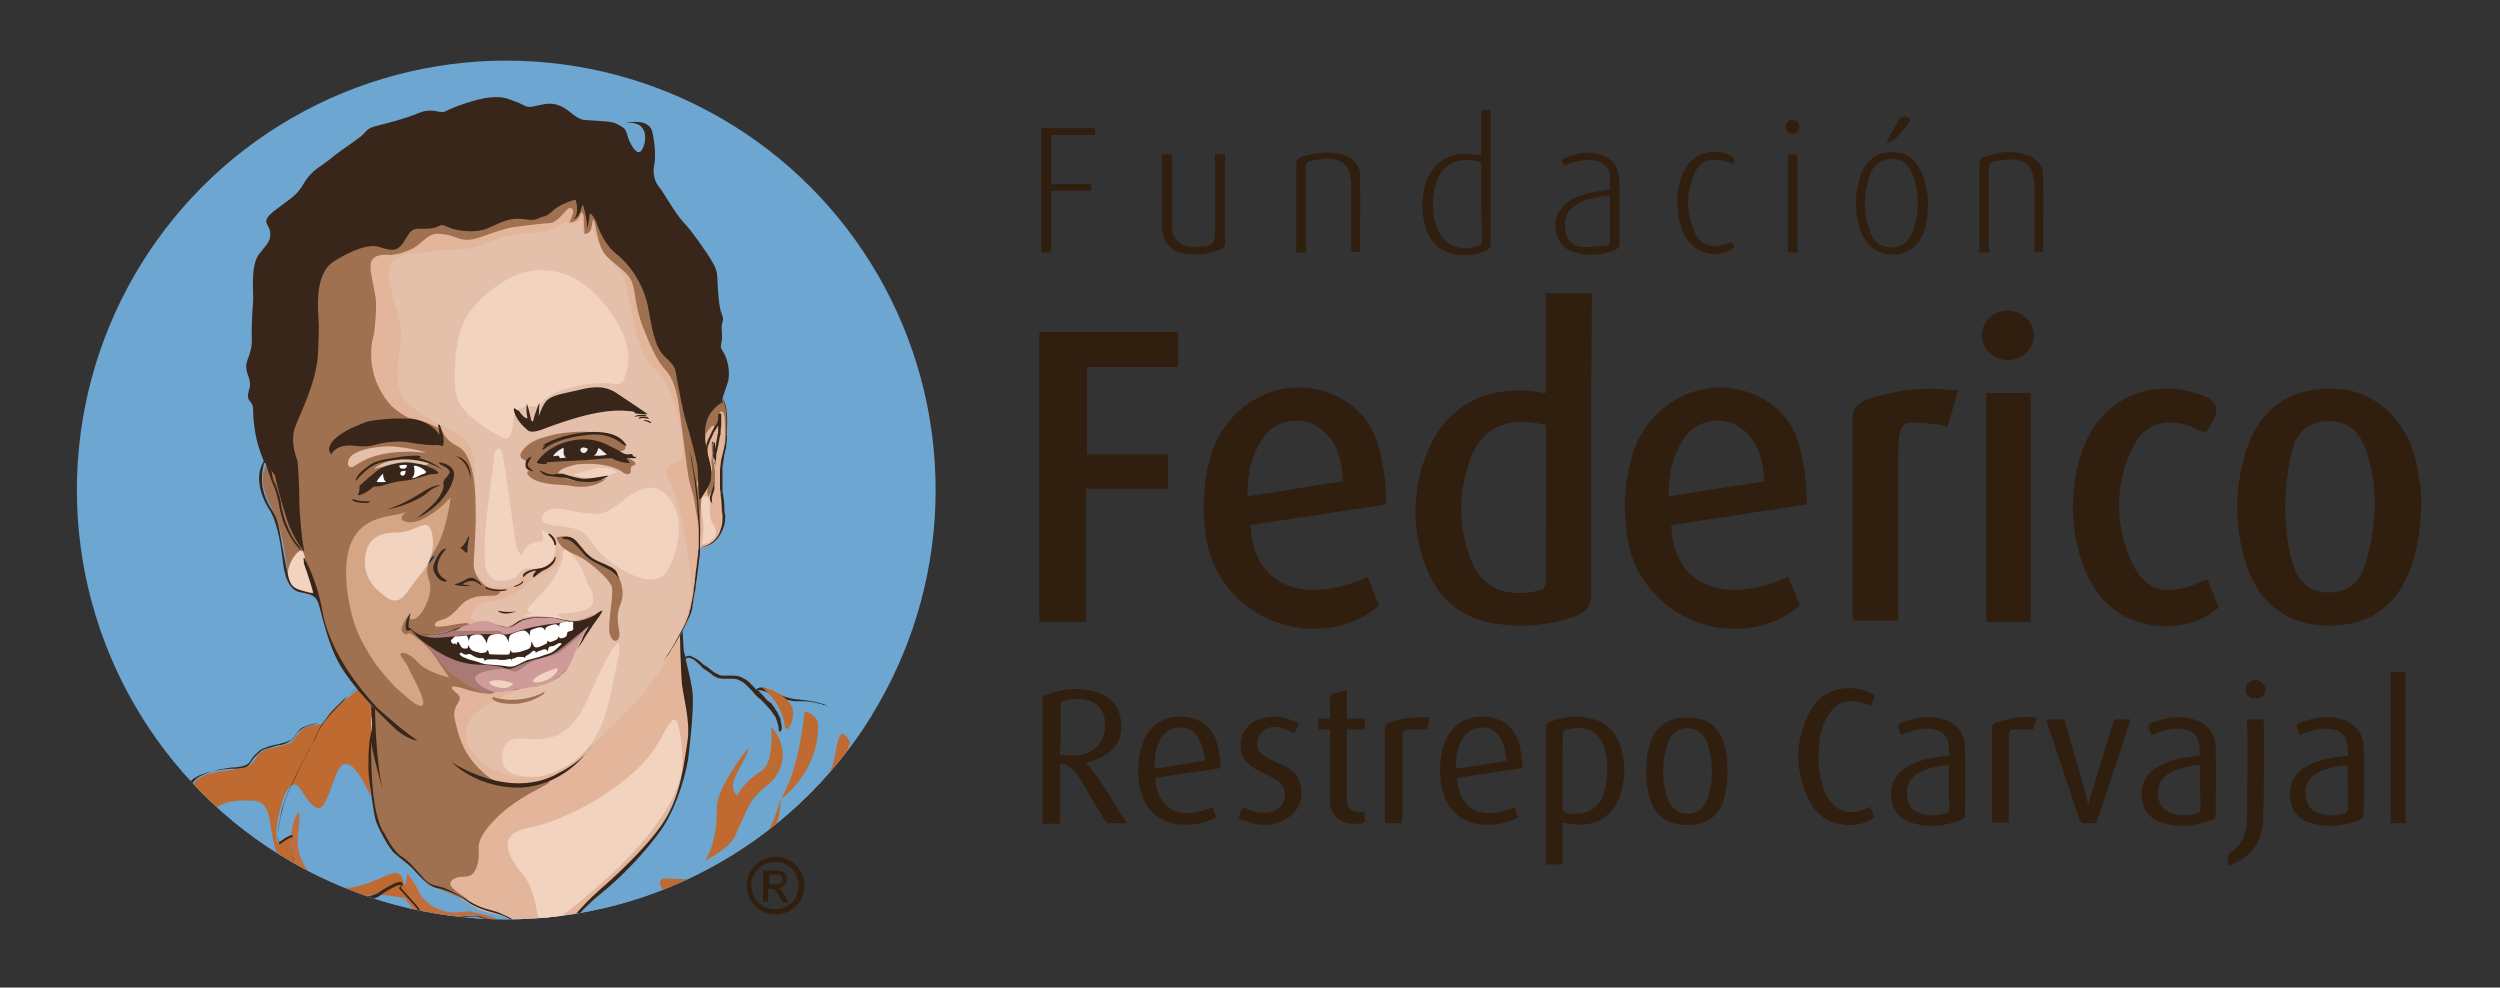<?xml version="1.0" encoding="utf-8"?>
<!-- Generator: Adobe Illustrator 19.2.1, SVG Export Plug-In . SVG Version: 6.00 Build 0)  -->
<!DOCTYPE svg PUBLIC "-//W3C//DTD SVG 1.1//EN" "http://www.w3.org/Graphics/SVG/1.1/DTD/svg11.dtd">
<svg version="1.1" id="Capa_1" xmlns="http://www.w3.org/2000/svg" xmlns:xlink="http://www.w3.org/1999/xlink" x="0px" y="0px"
	 viewBox="0 0 400 158" style="enable-background:new 0 0 400 158;" xml:space="preserve">
<rect x="0" y="0" width="400" height="158" fill="#333333" stroke="none"/>
<style type="text/css">
	.st0{fill:#6ca6d1;}
	.st1{clip-path:url(#SVGID_3_);}
	.st2{fill:#C26E3C;}
	.st3{fill:#BE6A30;}
	.st4{fill:#E3B69C;}
	.st5{fill:#F2D3BF;}
	.st6{fill:#E4BFA9;}
	.st7{fill:#9F7151;}
	.st8{fill:#BC4F38;}
	.st9{fill:#38261A;}
	.st10{fill:#FFFFFF;}
	.st11{fill:#F0F0F0;}
	.st12{fill:#00335D;}
	.st13{fill:#D5A685;}
	.st14{fill:#CF9B9A;}
	.st15{fill:#A97976;}
	.st16{clip-path:url(#SVGID_5_);fill:#FAEEDF;}
	.st17{fill:#301E0F;}
</style>
<g>
	<g>
		<g>
			<g>
				<circle id="SVGID_1_" class="st0" cx="81" cy="78.4" r="68.7"/>
			</g>
			<g>
				<defs>
					<circle id="SVGID_2_" cx="81" cy="78.4" r="68.7"/>
				</defs>
				<clipPath id="SVGID_3_">
					<use xlink:href="#SVGID_2_"  style="overflow:visible;"/>
				</clipPath>
				<g class="st1">
					<path class="st0" d="M59.1,109.7c0,0-3.8,0.9-6.3,5s-1.6,0.2-3.6,2c-1.9,1.8-3.2,2.4-4.9,3c-1.8,0.6-2.8,2.1-3.8,2.8
						c-1.1,0.7-2,0.6-4,1s-5.7,0.8-6.4,4.5c-0.7,3.8,0,24.4,0,24.4h104l5.9-38c0,0-4.5-1.3-9-2.3c-2-0.5-3-0.2-4.7-0.6
						c-1.9-0.5-2.7-1.2-3.6-1.5c-3.1-0.8-1.2,1.2-2,0c-1.5-2.2-4-1.5-5.5-2c-1.4-0.5-3.3-2.4-4.1-2.9s-1.3-0.1-1.3-0.1l-0.2-0.6
						L59.1,109.7z"/>
					<path class="st2" d="M84.5,151.1c-0.4,0-2.8-3.8-6.5-4.6c-3.6-0.9-2.3-0.7-4.9-0.5s-5.4-1.7-6-3.2s-1.9-3-1.9-3s-0.9,3.5,0,4.5
						s2.6,4,6,3.2c3.4-0.9,4-1.8,7.1,0C81.3,149.2,84.5,151.1,84.5,151.1z"/>
					<path class="st3" d="M119.7,119.7c0,0-5,6.2-5,9.4c0.1,6-1.9,8.6-1.9,8.6s4-1.9,4.9-4.1c0.9-2.2,1.6-3.5,2-4.4
						c1.2-2.6,3.5-3.6,4.3-4.8c3.1-4.4-0.6-8.1-0.6-8.1s0.5,5.7-1.5,7c-3.3,2.1-3.9,4-3.9,4s-1.2-0.6-0.5-2.7
						C118.4,122.5,119.8,120.6,119.7,119.7z"/>
					<path class="st3" d="M125,127.8c-0.1,0.2,5.8-4.1,5.9-11.4c0.1-2.2-2.2-2.6-2.2-2.6S128.2,122.1,125,127.8z"/>
					<path class="st3" d="M136,118.7c0,0-2,7.2-4.3,10.4s-8.7,8.6-12.3,11.3s-0.9-1.4,2.2-3.8c3.1-2.4,11-11.7,11.7-14.4
						C134,119.5,134.1,115.3,136,118.7z"/>
					<path class="st3" d="M100.2,150.7c0,0,8.4-3,11.9-4c2.8-0.8-4-2.6-1.1-3.5c2.9-1,7.4,1,10.8-5.4c3.4-6.3,3.1-10,3.1-10
						s-2.5,10.5-9.6,12.2c-7.2,1.7-10.3-0.7-9.6,1.7c0.8,2.4,4.8,2.5,2.2,3.9s-11.7,5.2-11.7,6.1
						C96.1,152.6,100.2,150.7,100.2,150.7z"/>
					<path class="st3" d="M59.3,127.4c0.1,0.6-3.4-8.9-5.5-3.5c-2,5.4-2.3,6.2-3.9,4.8c-1.6-1.3-2.3-5.1-4.1-2
						c-0.8,1.3-1.7,5.5-1.6,7c0.1,1.2,0.3,1.2,0.3,1.2s1.9-1.4,2-1.2c0.2,0.5-0.1,2.1,0.1,2.4c1.7,2.2,3.5,6.6,8.9,6
						c5.3-0.6,8-4,8.9-1.5s1.4,3.3,1.4,3.3s-4.5-1-6.9-0.7s-7.3,0.7-9.2-0.1c-1.9-0.8-5.1-4.9-5.9-8.2s-0.3-6.7-3.4-6.8
						c-5-0.2-5.5,0.9-7.7,2.8c-2.3,1.9-1.6,7.8-1.6,7.8l-1.5-0.4v-10.1c0,0,0-1.2,1.4-2.9c1.9-2.3,5.7-1.7,8.4-2.6
						c1.5-0.4,1.3-1.8,2.6-2.5c1.3-0.7,4-0.8,4.8-1.6s1.1-2.3,3.6-2.6s1.1-0.6,2.6-2.1s8.5-6.9,8.5-6.9S58.5,123.1,59.3,127.4z"/>
					<path class="st2" d="M60.2,142.8c0,0-1.7,0.6-3.7,0.2c-3.1-0.5-7-2.8-7.9-4.7c-1.6-3.2-0.8-4.4-0.7-7.1c0.2-2.7-0.9,0-1.1,1
						s-0.2,2.2-0.2,2.2s-0.3,4.1,1.2,5.1C51.5,142.1,56,144.9,60.2,142.8z"/>
					<path class="st4" d="M59.8,36.4l18.8-7.2l12.3-1l6.3,2.7L109,49.3l2.9,16.2l0.4,1.6l1.9-2.6c0,0,1.4-1.1,1.7,0.1
						s0.5,5.1,0.1,7.4s-0.8,6.9-0.4,9c0.5,2.4,0.4,6.1-3.6,6.7c0,0-0.2-0.5-0.3,1.2c-0.1,1.6-0.4,9.3-2.4,11.7c0,0-1,1.8,0,7.9
						c1,6.2,1.5,11.8-1.3,19.2s-9.4,13.1-11.7,15.1c-2.2,1.9-5.8,5.1-6.8,7.6c0,0-3.4,0.3-6.2-2.3c-2.8-2.6-4.9-1.2-7.9-3.3
						c-3-2-5.4-3.3-5.4-3.3l-8.6-10.9l-2-13.9l-0.2-7.7l-8.5-15.9l-2-13.5l-4.3-19.4l5.1-20.6L59.8,36.4z"/>
					<path class="st5" d="M113.6,80.9c0,0-0.2,2.1,0.5,3s0.7,1.9-0.6,2.8c-0.6,0.4-1.2,0.4-1.2,0.4s0.4-2.1,0.2-3.8
						c-0.2-1.7-0.6-3-0.4-3.4C112.6,79.1,113.7,79.2,113.6,80.9z"/>
					<path class="st6" d="M89,87c0,0,0.8,4.1-3.3,4c-2.1,0-2.1,1-2.6,2s-3.4,1.5-5.3,0.5c-3.1-1.6-2-5-1.9-6.9s0.3-8.4,0.1-9.7
						c-0.2-1.2,0.5-5.7-2.6-7.4c-3-1.7-8.3-3.7-9.4-7s0.4-7,0.1-10c-0.4-3-1.1-3.2-1.8-7.8c-0.7-4.6,3.9-3.9,7-4.5
						c3-0.6,5,0.4,9.3-1.6c1.6-0.7,4.4-1.4,7.8-1.4c1.8,0,2.5-1.2,4.4-1.7c0.3-0.1-0.4,0.5,0.4,0.5c0.2,0,1.3-0.4,1.7-0.7
						c0.7-0.5-0.1,1.4,0.4,2c0.2,0.2,1.5,0,1.5-0.7c0-0.9,0.3,1.5,1.6,3.5c1.1,1.8,3.2,3,3.6,4.9c1.7,7.7,2.2,12.2,5,14.2
						c2.8,2.1,5.5,13.6,3.7,14.5s-2.8,1.2-1.5,3.5c2,3.6,3.8,15.7,3.3,19c-0.8,4.5-5.4,12.9-9.3,16.7c-3.9,3.8-10.3,11.2-15.7,11.5
						c-8.3,0.5-13.4-6.2-9.8-9.9c0,0,1.5-1.8,6.7-3.9c3.1-1.2,1.7-3.3,4.4-4.6s8.6-7.5,8.6-7.5s1.4-0.9-1.2,0.2
						c-2.6,1.1-10.2,2.3-12.4,1.9c-1.5-0.2-3-1.2-4.6-1.1c-2.2,0.1-1.8-1.2-1.8-1.2s0.5-2,3-2.1c2.2-0.1,4.6-1.4,5.7-2.6
						C86.2,91.3,91.3,91.6,89,87z"/>
					<g>
						<path class="st5" d="M105.8,78.5c0,0-2.1-1.6-5.6,1.2c-3.5,2.8-3.9,2.6-6.3,2.4c-2.4-0.1-5.2-1.4-6.5-0.3
							c-1.6,1.3-0.6,2.2,2.3,2.4c3.3,0.3,4.1,1.2,5.3,3c1.9,3,9.6,7.9,11.7,4.2C108.8,88,110,81.5,105.8,78.5z"/>
						<path class="st5" d="M98.8,75.5c0,0-1.6-1.1-3.7-0.5c-2,0.5-3.3,0.9-3.3,0.9S94.7,77.4,98.8,75.5z"/>
						<path class="st7" d="M113.9,73c0,0,1.5,4-0.6,6.5c0,0-0.3-1.2,0-1.7s0.9-2.5,0.5-3.8C113.8,74,114,72,113.9,73z"/>
						<path class="st5" d="M79.8,71.8c-0.5,0-0.7,0.5-0.8,1.5c-0.1,1.2-0.2,9.8,1.1,10.3c1.1,0.5,1.9,1,1.5-2.5
							c-0.1-1.2-0.6-4.8-1-7.3C80.4,72.3,80.2,71.8,79.8,71.8z"/>
						<path class="st5" d="M80.3,70c-1.1-0.6-2.2-1.2-3.1-1.9c-1.5-1.1-4.3-2.8-4.4-6.3c-0.1-3.6-0.1-9.2,2.9-12.6
							c9.1-10.2,17-5,20.1-1.6c3.1,3.4,6.2,8.4,4,13.1c0,0-0.2,1-1.7,0.7C95.7,61,89.7,61.7,87,64c0,0-0.4,0.9-1.6,1s-2.7,0-3.1,1.5
							C81.9,68.2,82.1,70.9,80.3,70z"/>
						<path class="st8" d="M64.5,100.4c0,0-0.3,1.3,1.3,2.2c1.6,0.9,1.9,2.2,0.8,1.8s-3.1-0.3-2.6,1s1.5,3.5,1.8,4.4s-0.1,3.6-1,2
							c-0.8-1.6-2.9-6.9-3.4-8.5c-0.5-1.6,0.4-1.5,1.5-1C64.1,102.6,63.1,102.4,64.5,100.4z"/>
					</g>
					<path class="st7" d="M84.4,73.8c0,0-1.9-0.4-0.8-1.7c1-1.4,2.5-1.9,4-2.3c2.2-0.6,3.3-0.6,4.6-0.7c2-0.1,4.9,0.1,6.4,1
						c2.6,1.5,1.2,2.2,0.2,2.1c0,0,0.4,0.4,1,0.7c0.7,0.4,2.7,1.2,1.5,1.6c-0.6,0.2-0.3,0.9-0.4,1.1c-0.4,0.6-1.2,0-1.2,0
						s-2-1.8-7.4-1.3c0,0-5.4,1.1-1.6,2.3c3,1,6.3,0,6.3,0s-2.1,1.9-5.8,1.1c-1-0.2-3.5,0-5.4-0.8c-0.9-0.3-2-1.3-1.1-1.6
						C85.6,74.8,84,75.7,84.4,73.8z"/>
					<path class="st7" d="M115.8,73.3c0,0,0.6-5,0.6-5.7c0-2.1-0.5-5.4-2.1-3.1c-1.7,2.3-1.5,2-2.3,3.1s-0.2,1.7,0,3.5
						c0.3,1.8,0.4,5.6-0.6,7.1c0,0,0.6-2.5,0.4-4.3c-0.2-1.8-2.1-11.4-3.7-14.6c-1.6-3.3-3.2-8.1-4.4-11.4
						c-1.2-3.4-6.6-12.6-7.2-14.3l-0.7,0.5l-2.3-2.7c0,0-1-0.7-1.2,0c-0.3,0.7-1.7,0.4-1.7-0.3s-1-0.8-1.4,0s-1.9,2.1-1.9,2.1v-1
						c0,0-0.6-0.3-1.1,0.4c-0.4,0.6-2.4,0.7-5.2,1.3c-2.8,0.5-7.4,1.9-8.9,1.5c-1.6-0.4-4.8-0.8-6.4,0.3s-0.6,2.7-2.5,3.3
						c-2,0.5-1.9-0.7-4.3-0.1c-2.5,0.6-8.2,1.1-8.4,5.7c-0.3,4.6-0.3,14.5-1.8,18.4s-2.5,4.7-2.5,7.6s0.7,4.3,0.9,6.1
						c0.2,1.7-5.3-3.9-4.6-2.6c0.3,0.6-1.4,1.8,0.4,6c0.9,2.2,2.1,2.9,3.2,12.1c0.4,3.5,4.4,2.1,5,3.4l0.8,3.7c0,0,0.8,6.2,5.4,10.8
						c0,0,3,3.4,2.4,6.6c-0.5,2.7-0.6,6.1-0.6,6.1s0.5,3.4,0.6,4.1c0.1,0.6,0.5,4.3,1.5,6.5c0.1,0.3,1.7,3.3,3.7,4.5
						c1.4,0.8,2.2,2.2,3.2,3.2c1.1,1,1,0.6,2.8,1.4c1.8,0.7,4.8,2.1,3.8,1.3s-3.7-2.1-2.2-3.1s2.9,0.5,3.8-2.1s-0.8-3.2,2-6.5
						c4.2-5,10.2-6.5,9.6-7.2c-1.7,0.4-1.8,0.4-4.2,0.7c-2.4,0.4-4.8-0.1-7.4-3c-1.8-1.9-2.6-3.8-3.2-6.1s-0.5-2.5-0.1-3.6
						c0,0,0.8-1,0.5-1.5s-1.1-0.9-1.2-1.3c-0.2-0.4,0.7-0.3,2,0.1c1.3,0.5,4.1,1,4.6,0.7s-2.7-0.8-2.7-1.9s0.7-1.7,2-2
						c1.3-0.4,3.1-1.8,3.1-1.8s-2,0.1-3.6-0.1c-1.6-0.2-2.8-0.3-3.8-1s-0.9-2.2-0.6-2.3c0.3-0.1,0.7-0.1,1,0.3l0.5,0.5
						c0,0-0.2-1,0.4-1.1c0.5,0,1-0.2,1.4,0.2c0.4,0.4,0.9,0.8,0.9,0.8s-0.2-0.9,0.5-0.9s2.1-0.3,2.4-0.3s-0.1-0.6-1-0.6
						c-1,0-2.3,0.1-3.1-0.1c-0.8-0.2-0.8-1-2-0.9s-4.1,0.8-4.6,0.5c-0.5-0.4,0.3-0.9,1.2-1.1c0.9-0.2,2-1.3,2.5-1.9
						c2.4-2.9,5.7-1.3,6.4-2.2c0,0,0.8-0.5-0.4-0.5c-1.2,0-3.7-1.9-3.6-4.4s0.4-6.3,0.3-8.4c0-2.1,0-8.6-2.7-10.2
						c-0.8-0.4-2-1.1-2.5-2.3c-0.6-1.1-4.4-2.2-5.3-2.3c-0.8-0.2-2.6-1.5-3.1-2.1c-4.3-4.9-3-10.3-2.7-11.2c0.2-0.9,0.5-4.7,0.3-6
						c-0.6-3.5-1.2-5.1-0.5-6.1s2.9-0.7,2.9-0.7s2.7-0.2,4.5-1.7s2.1-1.9,4.1-1.6c2,0.2,2.7,1.5,5.6,0.5s4.2-1.5,5.7-1.7
						s4-0.5,5.4-0.6c1.4,0,2.5-1.9,3.1-2.3c0.6-0.4,0.8,0.3,0.8,0.3s0.1,0.5-0.6,1.9c1.7-0.1,1.8-1.6,1.8-1.6s0.5-0.1,0.5,0.9
						c0,0.9,0.1,1.3,0.1,2.5c1.3,0,1.1-1.3,1.4-2.3c0.5,0.4,0.5,3.5,1.7,5.3s4,2.9,4.6,5s0.4,3.4,1.5,6.5c1.2,3.1,2.3,5.7,3.7,7.2
						s1.9,3.7,2.2,5.7s1.3,9.8,1.5,11.2c0.2,1.4,0.8,2.8,1,4.2c0.2,1.4,1,5.7,1,5.7s-0.3-6.4,0.6-7.9c1-1.5,0.7-2.1,0.5-4
						s-0.8-3.9,0-5s1-1,1.2-0.6s0.3-0.4,0.5-1.2c0.2-0.8,0.2-1.8,0.8-1.2C116.2,66.3,116,72,115.8,73.3z"/>
					<path class="st6" d="M68.2,74.4c0,0-6.2-0.1-7.9,0.5c-1.6,0.6,2.5-2.3,6.2-1.5C66.5,73.4,69.7,73.9,68.2,74.4z"/>
					<path class="st5" d="M50.5,94.5c0,0-1.4-2.8-1.6-4.5s-0.5-2.5-1.5-1.4s-2.8,4.6,0.7,6.2C48.1,94.8,50.9,95.7,50.5,94.5z"/>
					<path class="st9" d="M82.2,65.5c0,0,0.1,1.6,2.2,3.3c0,0,0.4,0.6,2.1,0c1.7-0.6,8.3-3.3,13.1-3.1c0,0,2.5,0.1,4.1,0.6
						c0,0-3.2-2.2-5.2-3.5c-2.1-1.3-4.2-0.8-5.9-0.4s-3.3,0.7-3.7,0.9c-0.3,0.1-1,0.3-1.6,1c-0.4,0.5-0.7,1.2-1.1,2.3
						c0,0,0.1-1.8,0.1-2.2c0,0-0.8,1.9-1,3c0,0-0.3,0.2-0.4-0.6c0,0-0.4-1.8-0.6-2.2c0,0-0.2,0.9,0.1,2.3c0,0-0.4,0.3-1.4-1.2
						C82.8,65.8,82.2,65,82.2,65.5z"/>
					<path class="st9" d="M101.3,65.7c0,0,0.2,0.3,0.3,0.4c0,0.1,1.8,0.2,1.8,0.2s-0.1-0.3-0.5-0.4
						C102.7,65.8,101.3,65.7,101.3,65.7z"/>
					<path class="st9" d="M101.6,66.6c0,0,0.3-0.2,0.6-0.2s1-0.1,1.2,0.1s0,0.1-0.2,0.1s-1.1,0-1.3,0
						C101.7,66.7,101.4,66.7,101.6,66.6z"/>
					<path class="st9" d="M102.2,66.9c0,0,0.1-0.2,0.4-0.2c0.3,0,1-0.1,1.2,0.2c0,0,0.1,0.1-0.1,0.1c-0.3-0.1-0.8-0.1-1-0.1
						C102.5,66.9,102.1,67.1,102.2,66.9z"/>
					<path class="st9" d="M103,67.2c0,0,0.9,0,1.2,0.4l-0.1,0.1c-0.1,0-0.5-0.3-0.8-0.3C103.1,67.3,103,67.3,103,67.2z"/>
					<path class="st9" d="M70.4,68.1c-0.2-0.4-0.3,0-0.3,0c0.2,0.6,0.2,1.5,0.2,1.5c-0.8-1.3-2.3-2.2-3.9-2.5
						c-1.1-0.2-3.9-0.2-6.1,0.1c-1.5,0.2-1.3,0.1-4.1,1.3c-0.4,0.2-0.8,0.4-1.1,0.6c-3.7,2.2-2.1,3.6-2.1,3.6s0.7-1.6,3.3-1.4
						c0.1,0,0.1,0,0.2,0c1,0.1,2.2,0.3,3.8-0.2c1.3-0.4,3.8-0.6,5.2-0.3c1.7,0.3,3.7,0.5,4.3,0.4c0.6,0,1,0.2,1,0.2
						C71.4,70.5,70.4,68.1,70.4,68.1z"/>
					<path class="st9" d="M70.9,75.2c0,0-1.6-1.3-3.5-1.8c0,0-0.2-0.1-0.3-0.1c0,0,0.1-0.1,0.2-0.2c0,0,0.1-0.2-0.7-0.2
						c0,0-1.8,0-3.2,0.3c-1.3,0.2-3,0.4-4.1,1.1c-1,0.7-2.1,1.5-2.4,2.5c0,0,0,0.2,0.2,0c0.1-0.2,1.6-1.9,3-2.5s3.3-0.7,4.2-0.8
						C65.3,73.5,67.9,73.4,70.9,75.2z"/>
					<path class="st9" d="M70,75.8c0,0-0.7,0.1-1.1,0.1s-2.4,0.8-4,1c-1.6,0.1-3.1,0.6-3.7,0.8c-0.6,0.2-3.3,0.3-3.7,0.1
						c0,0,0-0.1,0.3-0.3c0.4-0.3,1.9-1.7,2.4-2.1c0.5-0.3,1-0.8,2.9-1.2c1.9-0.4,2.5-0.2,3.8,0s1.9,0.6,2.6,0.9
						C69.4,75.1,70.5,75.6,70,75.8z"/>
					<path class="st10" d="M61.3,75.6c0,0-0.1,1.2,0.5,1.5c0,0-1.1,0.1-1.5,0s-0.5-0.1-0.1-0.5C60.7,76,61.3,75.6,61.3,75.6z"/>
					<path class="st10" d="M65.1,74.4c0,0,0.1,0.6-0.6,0.6s-0.6-0.5-0.6-0.5S64.4,74.3,65.1,74.4z"/>
					<path class="st10" d="M64.9,75.4c0,0,0,0.7-0.5,0.7s-0.4-0.7-0.1-0.7C64.6,75.4,64.9,75.2,64.9,75.4z"/>
					<path class="st10" d="M66.2,74.5c0,0,0.4,1.4-0.3,2c0,0,0.5,0,1-0.3s0.7-0.3,1-0.4c0.3-0.2,0.3-0.3,0.3-0.3
						S67.5,74.6,66.2,74.5z"/>
					<path class="st9" d="M70.5,74c-0.7-0.1,0.1,0.4,0.1,0.4c0.4,0,0.7,0.2,0.9,0.4c0.4,0.3,0.5,0.7,0.5,0.7
						c0.1,0.2,0.1,0.3,0.1,0.4s0,0.3-0.4,0.5c-0.1,0-0.1,0.4,0.4,0.1c-0.1,0.3-0.2,0.6-0.3,0.9c0,0.1-0.1,0.2-0.1,0.2
						c-0.2,0.1-0.4,0.2-0.5,0.2c-0.3,0.1,0,0.6-0.9,1.7l0,0c-0.1,0.1-0.2,0.3-0.3,0.4c-0.7,1-3.3,3-3.3,3c3.3-1.5,5.4-4.3,5.9-6.5
						C73.1,74.4,70.5,74,70.5,74z"/>
					<path class="st9" d="M70.5,77.7c0,0-1,0.1-2.2,1.2c-0.8,0.8-4.3,2.4-6.5,2.6c0,0,2-0.4,5.2-2.4C68.7,78,69.7,77.5,70.5,77.7z"
						/>
					<path class="st9" d="M59.2,80.2c0,0-1.9,0.1-2.8-0.4c0,0-0.2,0.5,1,0.6C58.5,80.5,59,80.6,59.2,80.2z"/>
					<path class="st9" d="M86,73.8c0,0,1.4-2.3,5-3.2c3.6-0.9,5.9,0.4,6.8,0.9c0.8,0.5,2,1.2,2.6,1.2s0.7-0.2,0.8,0.1
						c0.1,0.2,0.2,0.3,0.4,0.3c0.3,0,0.4,0.3-0.7,0.2c-1.1-0.1-4.1,0-5.8,0.2s-5.8,0.3-6.7,0.4c-1,0.1-1,0-0.9,0.3
						C87.6,74.3,85.4,74.3,86,73.8z"/>
					<path class="st11" d="M88.6,72.8c0,0,0.5-0.6,0.9-0.8c0.4-0.2,0.7-0.6,0.7,0c-0.1,0.6,0.1,1.1,0.4,1.2c0,0-0.6,0.1-0.9,0.1
						c-0.3,0-0.1-0.4-0.5-0.4C88.6,73,88.4,73.1,88.6,72.8z"/>
					<path class="st11" d="M93.8,71.7c0,0-0.6-0.3-0.9,0.1c-0.2,0.4,0.4,1,0.9,0.5C94.3,71.7,93.8,71.7,93.8,71.7z"/>
					<path class="st11" d="M95.7,71.8c0,0-0.2,0.9-0.7,1.1c0,0,1.6,0.1,2.1-0.2c0,0-0.1-0.1-0.4-0.3C96.4,72.2,95.8,71.5,95.7,71.8z
						"/>
					<path class="st9" d="M86.8,71.8c0,0,0.2-0.4,0.4-0.5c0,0,0-0.2-0.4,0s0.5-0.5,2.5-1.2s8.9-2.3,10.9,1.1c0,0,0.2,0.4-0.7-0.2
						c-0.8-0.6-2.3-1.8-5.7-1.4c-3.3,0.4-5.4,1.2-6.8,2.3C87,71.8,86.6,72.1,86.8,71.8z"/>
					<path class="st9" d="M84.9,73.1c0,0-1,0.3-0.8,1.5c0,0,0,0.7,1.2,0.8c0,0,0-0.1-0.3-0.3c-0.3-0.3-0.8-0.5-0.4-1.2
						C84.9,73.1,85.3,73.1,84.9,73.1z"/>
					<path class="st9" d="M62.2,75.1c0,0-2,0.2-3.5,1.6l-1.2,1.1c0,0,0.1,0.7-0.2,1.3c-0.3,0.5,1.9-0.5,2.5-1.3
						C60.3,77.1,60.6,76.1,62.2,75.1z"/>
					<path class="st9" d="M93.8,71.1c0,0,2.2,0,3.3,1.5c1.2,1.5,3.7,1.5,3.7,1.5s-0.5-0.6-0.7-1.1C100,72.5,96.9,70.5,93.8,71.1z"/>
					<path class="st9" d="M86.7,75.4c0,0,1.1,0.6,1.9,0.5c0.8-0.1,1.3-0.2,1.8,0s2.4,0.7,3.1,0.7c0.8,0,2.6-0.3,3.1-0.4
						s1.1-0.2,0.3,0.2c-0.8,0.5-1.7,0.8-3.4,0.7c-1.7,0-2.2-0.6-3.6-0.7c-1.4-0.2-2.3-0.2-2.7-0.4C86.8,75.9,85.9,75,86.7,75.4z"/>
					<path class="st9" d="M72.9,73c0,0,2.6,0.1,2.4,3.9C75.3,76.9,75.2,74,72.9,73z"/>
					<path class="st9" d="M75.1,85.9c0,0-0.4,1.4-0.3,2.4c0,0-0.1,0.3-0.4,0s-0.5-0.5-0.7-0.6s0.2-0.1,0.4-0.4
						c0.2-0.3,0.5-0.6,0.6-1C74.8,86,74.9,85.8,75.1,85.9z"/>
					<path class="st9" d="M71.4,87.8c0,0-3.2,3.3,0,5c0,0,0.4,0.4-0.5,0.2c-0.8-0.2-1.6-1.4-1.6-2.2C69.4,90,70.5,87.6,71.4,87.8z"
						/>
					<path class="st12" d="M69.6,88.9c0,0-0.4,0.7-1.1,1.4c-0.7,0.7-1.2,1.2-1.4,1.5c0,0-0.2-0.4,0.4-0.9c0.5-0.5,0.7-0.6,1.1-1.1
						C68.9,89.5,69.1,89,69.6,88.9z"/>
					<path class="st9" d="M72.7,93.5c0,0,0.9-0.2,1.5-0.6s1.3-0.7,1.9-0.2c0,0,0.5,0.3,0.7,0.5c0.2,0.3,0.2,0.5,0.2,0.5
						s-0.7-0.6-1.1-0.7s-1.4,0-1.9,0.5c0,0,0.4,0.1,0.8,0.1s0.5,0,0.5,0s-0.2,0.1-0.7,0.2C74.1,93.7,73.3,93.8,72.7,93.5z"/>
					<path class="st9" d="M77.8,93.9c0,0,1,0.6,3.2,0.4c0,0,0.3,0.1-0.2,0.2s-1.8,0.2-3-0.3C77.8,94.2,77.5,93.9,77.8,93.9z"/>
					<path class="st9" d="M82.3,93.9c0,0,0.8-0.1,1.4-0.7v-0.3c0,0-0.3,0.5-1.2,0.8C82.5,93.7,82.2,93.7,82.3,93.9z"/>
					<path class="st9" d="M85.4,92.4c0,0,1-0.9,1.7-1.2c0.7-0.3,1.9-1.1,1.8-2.1c0,0-0.1-0.2-0.2,0.2c-0.1,0.4-1,1.5-2.7,1.7
						s-2.5,0.8-2.3,1.3c0,0,0.2,0,0.4-0.3c0.3-0.3,1.1-0.7,1.7-0.7C85.8,91.4,85,92,85.4,92.4z"/>
					<path class="st5" d="M87.4,85.2c0,0,2,1.2,1.3,3.6s-3.4,2.4-4.5,1.7c-1.1-0.7-0.8-2.2,0.4-3.3c1.1-0.9,2.3-0.2,2.3-1
						C87.1,85.2,85.9,84.2,87.4,85.2z"/>
					<path class="st9" d="M87.7,85.5c0,0,1,0.9,1,1.7c0,0,0.3,0.1,0.3-0.2c0,0-0.1-0.6-0.4-1C88.3,85.6,87.8,85.2,87.7,85.5z"/>
					<path class="st7" d="M89,86c0,0,2-0.8,3.5,0.9c1.5,1.7,1.5,2.6,5.5,4.2c0.7,0.3,2.3,3.1,1.3,5.5s-0.1,3.9-0.2,5.1
						c-0.1,1.2-1.3,1.2-1.6-0.6c-0.2-1.8,0.7-6,0.4-7.2c-0.4-1.2-2.9-3.4-4.6-4.5C91.5,88.3,89.9,88.3,89,86z"/>
					<path class="st9" d="M89.9,86c0,0,1.4-0.6,2.4,0.7c1.1,1.3,1.8,2.4,3.4,3.1c1.6,0.7,2.7,1.1,3,1.8c0.3,0.8,0.4,1.1,0.4,1.1
						s-0.6-1.1-1.9-1.7c-1.3-0.7-3-1.3-3.9-2.5c-1-1.2-1.9-2.1-2.6-2.2C90.7,86.3,90,86.3,89.9,86z"/>
					<path class="st9" d="M82.6,97.8c0,0-2,0.9-3-0.1C79.6,97.7,81.1,98.1,82.6,97.8z"/>
					<path class="st13" d="M72.1,79.6c0,0-0.6,5.1-2.3,8c-1.7,2.9-1.7,3.8-1.1,5.4c0.6,1.7-0.7,4.8-2,5.8c-1.3,0.9-1.3-0.4-1.3-0.4
						s-2,2.4-0.7,3c0.7,0.4,0.3-0.6,1.5,0.3s2.3,1.7,3.5,3.5c1,1.6,2.2,3.2,2.2,3.2s-3.5-0.7-5.1-2.5c-1.7-1.8-2.6-1.4-2.6-1.4
						s-0.4,0.1,0.3,1c0.6,0.8,0.8,1.2,0.9,1.5c0.7,1.5,4.2,7.4,1,5.6c0,0-2.3-1.8-3.2-2.7c-3.1-3.4-3.8-4.5-5.5-7.7
						s-3.5-11.5-1.3-15.8c2.1-4.2,6.7-3.6,8.6-4.5c-1.6,1.2-0.2,1.6,0.1,1.6C66.8,84,69.9,82,72.1,79.6z"/>
					<path class="st5" d="M63.5,85.2c3,0,4.8-2.5,5.5-0.3s0.1,4.9-1.7,7c-2.4,2.8-3.1,5.5-5.7,3.5c-2.6-1.9-3.3-3.7-3.2-5.9
						C58.6,86.8,59.9,85.2,63.5,85.2z"/>
					<path class="st14" d="M80.9,100.3c0,0-1.3-0.2-2.5-0.3c-1.2-0.1-2.2-0.2-5.4,0.7c-3.2,0.9-4.1,1.2-5,1.1c0,0,2.8,5.5,6.5,7.3
						s4.6,1.9,8.8,1.1c3.7-0.7,4.7-0.8,6.3-2.1c2.6-2.2,2-4.2,3.7-6.3c0.8-1,1.3-2,1.6-2.6c0.2-0.6,0.2-1.1-0.9-0.5
						c-2.3,1.2-4.6,0.3-6.5,0c-2-0.2-3.6,0-5,0.9C81.3,100.4,80.9,100.3,80.9,100.3z"/>
					<path class="st15" d="M70.9,106.5c1.5,2,5.4,4.1,6,4.2c0.9,0.2,1.4,0.3,2.2,0c-1.8-0.4-2.8-1.5-2.9-1.7
						c-0.7-0.8,0.6-1.4,1.9-1.8c0.3-0.1,0.7-0.3,1.1-0.5c0.1,0,0.2-0.1,0.3-0.1c1-0.5,1.8-1.2,1.8-1.2s-2,0.1-3.6-0.1
						c-1.6-0.2-2.8-0.3-3.8-1s-0.9-2.2-0.6-2.3c0.3-0.1,0.7-0.1,1,0.3l0.5,0.5c0,0-0.2-1,0.4-1.1c0.5,0,1-0.2,1.4,0.2
						c0.4,0.4,0.9,0.8,0.9,0.8s-0.2-0.9,0.5-0.9s2.1-0.3,2.4-0.3s-0.1-0.6-1-0.6c-1,0-2.3,0.1-3.1-0.1c-0.8-0.2-0.4-0.7-1.6-0.6
						s-4.3,0.9-4.8,1.2c-1.8,0.9-3.5-0.6-3.5-0.6S67.9,102.4,70.9,106.5z"/>
					<path class="st15" d="M77.4,107.5c0,0,2.6-0.7,3.7-0.4c1.2,0.3,1.2,0.6,2.1,0s1.5-1.2,2.9-1.6c1.4-0.4,3-0.7,3.7-1.3
						c0.8-0.6,2.9-2.5,2.9-2.5l1.4-1.6l-14.4,6.3h-1.5L77.4,107.5z"/>
					<path class="st9" d="M65.6,98.2c0,0-1,1.3-0.6,2.6c0,0,0.2,0.2,0.4,0.1c0.2-0.2,0.3-0.2,0.6,0.1c0.2,0.3,1.4,1.8,4.8,3.7
						c3.5,1.9,5.8,1.6,7.1,1.7c1.3,0.1,2.1,0.2,2.9,0.5c0.7,0.2,1.1,0.1,1.7-0.2s2.4-1.1,3.6-1.3c1.2-0.3,2.3-0.6,3.2-1.3
						c1-0.7,3.2-2.6,3.9-3.1c0.6-0.6,1-0.8,1-0.8s-0.2,0.4-0.5,0.9s-0.5,1-0.7,1.5c-0.2,0.4-0.8,1.5-1,1.7c0,0,0.6-0.8,1.1-1.5
						c0.4-0.7,0.9-1.5,1.4-2.2c0.5-0.8,1.2-1.7,1.4-2s0.6-0.9,0.4-0.9c0,0-0.3,0.1-0.7,0.4s-1.7,1.3-5,1.5c-3.2,0.2-6.1,0.8-8.1,1.5
						c0,0-1,0.4-1.4,0.4s-3.5-0.1-5.3,0s-5.5,0.7-6.9,0.5c-1.4-0.2-2.6-0.7-3.1-1.4c0,0-0.3-0.1-0.4-0.2s0-1.1,0.1-1.5
						C65.6,98.6,65.8,97.8,65.6,98.2z"/>
					<path class="st10" d="M72.2,102.4c0,0,0.4-0.4,0.5-0.5s0.2-0.1,0.7-0.1s1.2-0.2,1.3-0.1c0.1,0.1,0.3,0.7,0.3,0.9
						c0,0,0.1-0.6,0.3-0.8c0.2-0.2,1.6-0.6,2,0.1c0.5,0.7,0.6,1.1,0.6,1.1s0-0.9,0.5-1.3c0.5-0.3,1.9-0.4,2.4,0
						c0.4,0.4,0.6,1.1,0.6,1.1s-0.1-1,0.4-1.3s1.7-0.7,2.1-0.6s0.7,0.5,0.9,0.8v-0.6c0,0,0-0.3,0.4-0.4c0.3-0.1,1.5-0.7,1.9,0
						c0,0,0.2,0.2,0.2,0.3c0,0-0.2-0.5,0.2-0.7c0.3-0.2,1.3-0.5,1.5-0.4s0.4,0.2,0.5,0.4c0,0-0.1-0.5,0.2-0.6s1.6-0.4,1.8-0.3
						c0.3,0.1,0.2,0.2,0.2,0.6s0.1,0.8-0.2,0.9c-0.4,0.1-0.7,0.2-0.7,0.2s-0.1,0.7-0.3,0.8c-0.1,0.1-0.7,0.3-0.9,0.2
						c-0.2-0.1-0.3-0.3-0.3-0.3s0,0.4-0.2,0.5s-0.9,0.5-1.2,0.4s-0.3-0.5-0.3-0.5s0.2,0.6-0.2,0.8s-1.2,0.6-1.6,0.6
						s-0.6-0.6-0.7-0.9c0,0-0.1,0-0.1,0.2s0,0.8-0.6,1s-1.4,0.5-1.8,0.5c-0.3,0-0.7,0-0.7,0s-0.2-0.3-0.2-0.5c0-0.1-0.1,0.8-0.3,0.8
						c-0.2,0.1-2.5,0-2.8,0s-0.4-0.1-0.4-0.3s-0.2-0.5-0.3-0.3c-0.1,0.2-0.1,0.3-0.3,0.3c-0.2,0-0.6,0.1-0.6,0.1s-0.9-0.2-1.4-0.4
						c-0.4-0.2-0.6-0.8-0.7-0.9V103c0,0,0,0.7-0.1,0.7c-0.1,0.1-0.6,0.1-0.8,0c-0.2-0.1-0.5-0.7-0.6-0.9c-0.1-0.1-0.3-0.1-0.3,0
						c0,0.2,0,0.3,0,0.3s-0.1,0.1-0.3-0.2C72.6,103.3,72,102.7,72.2,102.4z"/>
					<path class="st10" d="M73.5,104.6l0.3-0.2c0,0,0.2,0.1,0.3,0.2c0.1,0.1,0.5,0.2,0.7,0.1c0.2-0.1,0.4-0.1,0.7,0.1
						c0.3,0.2,0.8,0.5,1.3,0.5s0.6,0,0.7,0.2s0.2,0.2,0.3,0.1c0.1-0.1,0.2-0.1,0.4-0.1c0.2,0,1.5,0,2.4,0c0.8,0,1.6-0.1,1.8-0.2
						c0.2-0.1,0.3-0.2,0.5-0.2s0.9,0,0.9,0s0.5-0.2,0.8-0.4s0.5-0.4,0.6-0.5s0.3-0.1,0.4,0c0.2,0.1,0.7,0,1.3-0.3
						c0.5-0.3,0.8-0.5,0.8-0.5s0.5,0.1,1-0.1c0.5-0.3,0.7-0.4,0.8-0.4s0.3,0,0.3,0s0.1,0.2-0.1,0.3c-0.2,0.1-0.8,1-1.9,1.4
						c-1.1,0.3-1.4,0.5-1.5,0.5s-1.3,0.4-1.9,0.5c-0.5,0.2-1.4,0.7-1.9,0.9s-1.1,0.2-1.5,0.1c-0.4-0.1-2.8-0.3-3.1-0.3
						c-0.3,0-0.9-0.2-1.2-0.3c-0.2-0.1-1.3-0.4-1.7-0.5C74.6,105.3,73.7,105.1,73.5,104.6z"/>
					<path class="st9" d="M79.6,105.5c0,0,0.8,0.2,1.5,0c0.6-0.3,0.7,0,0.7,0v0.3l0.2-0.6c0,0,0.3-0.2,0.8-0.2c0.4,0,1,0.1,1,0.1
						l0.2,0.2l0.1-0.4l0.5-0.3c0.1,0-1.9,0.3-2.6,0.3C81.3,105,79.7,105.3,79.6,105.5z"/>
					<path class="st9" d="M78.1,105.4c0,0-0.5,0.1-0.5,0.3v0.3c0,0,0-0.7-0.4-0.8c0,0,1-0.1,0.9-0.4V105.4z"/>
					<path class="st9" d="M87.6,102.5c0,0,0,0.8-0.8,1.2c-0.5,0.2-1.1,0.5-1.1,0.5v0.3c0,0,0.4-0.4,0.7-0.5c0.3-0.1,0.9-0.2,1.1,0
						c0.2,0.3,0.2,0.3,0.2,0.3s-0.1-0.5,0.2-0.8c0.3-0.2,0.4-0.4,0.4-0.4S87.7,103,87.6,102.5z"/>
					<path class="st7" d="M86.6,111.3c-1.7,1.1-3.8,1.3-3.8,1.3c-3.4,0.2-4.4-0.8-3.9-1.1c0,0,3.1,1.3,7.4-0.4l0.8-0.4
						C87.1,110.7,87.3,110.9,86.6,111.3z"/>
					<path class="st7" d="M70.7,105.9c0,0,0.2,0.3,0.6,0.8s1.1,1.2,1.9,1.9c0.4,0.3,0.9,0.7,1.5,1s1.2,0.6,1.8,0.8
						c0.7,0.2,1.4,0.3,2.2,0.3c0.4,0,0.7,0,1.1,0s0.7-0.1,1.1-0.1s0.7-0.1,1.1-0.2c0.4-0.1,0.7-0.2,1.1-0.2c0.7-0.1,1.5-0.2,2.2-0.3
						c0.3-0.1,0.7-0.1,1-0.2c0.3-0.1,0.7-0.2,1-0.3c0.6-0.2,1.2-0.5,1.6-0.8c0.1-0.1,0.2-0.1,0.3-0.2c0.1-0.1,0.2-0.2,0.3-0.2
						c0.2-0.2,0.4-0.3,0.5-0.5c0.1-0.1,0.2-0.2,0.2-0.2c0.1-0.1,0.1-0.2,0.2-0.2c0.1-0.1,0.1-0.1,0.2-0.2c0.1-0.1,0.1-0.1,0.1-0.2
						c0.1-0.1,0.2-0.2,0.3-0.4c0.1-0.1,0.1-0.2,0.2-0.3c0.1-0.2,0.1-0.2,0.1-0.2s0,0.1-0.1,0.2c0,0.1-0.1,0.2-0.2,0.3
						c-0.1,0.1-0.2,0.2-0.2,0.4c0,0.1-0.1,0.1-0.1,0.2c-0.1,0.1-0.1,0.1-0.2,0.2c-0.1,0.1-0.1,0.2-0.2,0.2c-0.1,0.1-0.1,0.2-0.2,0.2
						c-0.2,0.2-0.3,0.3-0.5,0.5c-0.1,0.1-0.2,0.2-0.3,0.2c-0.1,0.1-0.2,0.2-0.3,0.2c-0.5,0.3-1,0.6-1.6,0.8c-0.3,0.1-0.6,0.2-1,0.3
						c-0.3,0.1-0.7,0.2-1,0.2c-0.7,0.1-1.4,0.2-2.1,0.3c-0.4,0.1-0.7,0.2-1.1,0.2c-0.4,0.1-0.7,0.1-1.1,0.2c-0.4,0-0.8,0.1-1.1,0.1
						c-0.4,0-1,0.1-1.4,0.1c-0.7,0-1.2-0.2-1.9-0.4c-0.7-0.2-1.3-0.5-1.9-0.8s-1.1-0.7-1.5-1c-0.9-0.7-1.5-1.4-1.9-1.9
						C70.9,106.2,70.7,105.9,70.7,105.9z"/>
					<path class="st9" d="M66.6,101c0.4,0.3,0.8,0.4,1.3,0.5c0.6,0,0.8,0.1,1.1,0.1c0.3,0,0.5,0,0.8-0.1c0.3,0,0.5-0.1,0.8-0.1
						c0.3-0.1,0.5-0.1,0.8-0.2s0.5-0.2,0.8-0.3l0.4-0.2l0.4-0.1c0.3-0.1,0.5-0.2,0.8-0.2c0.3-0.1,0.5-0.1,0.8-0.2s0.5-0.1,0.8-0.1
						s0.5-0.1,0.8-0.1s0.5-0.1,0.8-0.1h0.4h0.4c0.1,0,0.3,0,0.4,0s0.3,0,0.4,0c0.3,0,0.5,0,0.8,0.1l0.4,0.1l0.4,0.1l0,0l0,0
						c0.3,0.1,0.6,0.2,0.9,0.2s0.6-0.1,0.9-0.3c0.3-0.2,0.5-0.4,0.8-0.6c0.1-0.1,0.3-0.2,0.4-0.2c0.2-0.1,0.3-0.1,0.4-0.2
						c0.2-0.1,0.3-0.1,0.5-0.1s0.3-0.1,0.5-0.1s0.3-0.1,0.5-0.1s0.3-0.1,0.5-0.1s0.3,0,0.5,0s0.3,0,0.5,0s0.3,0,0.5,0s0.3,0,0.5,0
						s0.3,0,0.5,0s0.3,0,0.5,0.1c0.3,0,0.6,0.1,0.9,0.2c0.3,0.1,0.6,0.2,0.9,0.2l0.5,0.1c0.2,0,0.3,0.1,0.5,0.1h0.5
						c0.1,0,0.2,0,0.2,0h0.2h0.5c0.2,0,0.3,0,0.5,0c0.3,0,0.6-0.1,0.9-0.1l0.5-0.1c0.2,0,0.3-0.1,0.4-0.1l0,0
						c-0.1,0.1-0.3,0.1-0.4,0.2l-0.5,0.1c-0.3,0.1-0.6,0.1-0.9,0.1c-0.2,0-0.3,0-0.5,0h-0.5h-0.2c-0.1,0-0.2,0-0.2,0h-0.5
						c-0.2,0-0.3,0-0.5-0.1l-0.5-0.1c-0.3-0.1-0.6-0.1-0.9-0.2c-0.3-0.1-0.6-0.2-0.9-0.2c-0.2,0-0.3,0-0.5-0.1c-0.2,0-0.3,0-0.5,0
						s-0.3,0-0.5,0h-0.2h-0.2c-0.2,0-0.3,0-0.5,0s-0.3,0-0.5,0s-0.3,0-0.5,0.1c-0.2,0-0.3,0.1-0.5,0.1s-0.3,0.1-0.5,0.1
						s-0.3,0.1-0.4,0.1s-0.3,0.1-0.4,0.2s-0.3,0.1-0.4,0.2c-0.3,0.1-0.5,0.4-0.8,0.5c-0.3,0.2-0.6,0.3-0.9,0.3s-0.6-0.1-0.9-0.2l0,0
						l-0.4-0.1l-0.4-0.1c-0.3,0-0.5-0.1-0.8-0.1c-0.1,0-0.3,0-0.4,0s-0.3,0-0.4,0h-0.4h-0.4c-0.3,0-0.5,0.1-0.8,0.1
						s-0.5,0.1-0.8,0.1s-0.5,0.1-0.8,0.2s-0.5,0.1-0.8,0.2s-0.5,0.2-0.8,0.2l-0.4,0.1l-0.4,0.1c-0.2,0.1-0.5,0.2-0.8,0.3
						c-0.3,0.1-0.5,0.1-0.8,0.2c-0.1,0-0.3,0-0.4,0.1c-0.1,0-0.3,0-0.4,0c-0.3,0-0.5,0-0.8,0.1c-0.5,0-1.1,0-1.6-0.1L66.6,101z"/>
					<path class="st5" d="M89.9,99c0,0-0.8-1.3-2.9-1.2c-2.1,0.1-2.6,0.6-3.1,0.8C86.9,98.5,89.9,99,89.9,99z"/>
					<path class="st14" d="M80.2,100.5c0,0-1.6-1.6-3.8-1c-2.6,0.7-2.7,0.9-3.3,1.3c-0.5,0.3,0.1,0.1,5.3,0.1
						C79.6,100.9,80.2,100.5,80.2,100.5z"/>
					<path class="st9" d="M48.7,89.3c0,0,2,3.4,2.9,8.5c0.9,5.1,4.1,10.4,8.8,15.5c0,0,4,3.6,6.4,5.2c0,0-1.8-0.1-4.1-2.4
						c-2.4-2.3-6.2-6.1-8.3-9.7c-2.1-3.6-3-8.7-3.5-10s-1.5-1.3-2.3-1.5c-0.7-0.2-2.7-0.1-3.3-4.7c-0.5-4.6-1.3-7.2-2.1-8.5
						c-0.9-1.3-2.8-5-1-7.9c0,0,0.7,0.2,1.1,1c0.3,0.8,0.2,1.4,0.5,2.2c0,0,0.3,0.4,0.6,1.4c0.3,1,0.5,1.4,0.6,2.5
						c0.2,1.1,1,4.5,2.9,6.5c0,0.1,0.4,0.8,0.4,0.8s-0.8-0.6-1.7-2.1c-0.9-1.5-1.6-2.9-2.1-6.1c0,0-0.4-1.7-0.8-2.5s-1-2.8-1.1-3.1
						c-0.1-0.3-0.3-0.6-0.4-0.1s-0.7,2.6,0.2,5.1c0.9,2.5,1.8,2.4,2.3,5.4s1.3,7.1,1.5,7.7s0.4,1.5,1.8,1.9s2.1,0.6,2.1,0.4
						s-1.1-3.7-1.3-4.1c0,0-0.1-0.4-0.2-0.6C48.7,89.8,48.4,89.1,48.7,89.3z"/>
					<path class="st9" d="M42.3,74c0,0-1.3-2.9-1.6-5.7c-0.4-2.8,0.1-3.2-0.7-4.1c-0.8-0.9,0.1-1.8,0-2.9s-0.5-1.3-0.6-2.5
						s0.9-2.2,0.9-4.3c-0.1-2.1,0.1-5,0.2-6.3c0.1-1.2-0.5-5.8,1-7.6c1.5-1.8,1.9-2.3,1.7-3.6c-0.2-1.3-1.7-1.5,1-3.5
						c2.7-2.1,3.2-2.1,4.5-4.3c1.3-2.1,2.5-2.4,4.3-3.9s4.5-3.1,5.2-3.9c0.7-0.8,0.9-1,2.6-1.4s4.4-1.2,5.4-1.6
						c1-0.4,1.5-0.7,2.7-0.7s1.8,0.5,2.6,0c0.9-0.5,4.7-1.9,6.8-2.1c2.1-0.2,2.7,0.1,4.3,0.7c1.6,0.6,1.5,1,2.9,0.7
						c1.5-0.3,2.6-0.7,4-0.1c1.5,0.5,2.5,2.1,4,2.3c1.5,0.1,1.7,0.1,3.1,0.2c1.4,0.1,1.7,0.2,2.6,0.7c0.9,0.5,0.9,0.7,1.2,1.6
						c0.2,0.9,1.5,3.6,2.3,2.3s1.2-4.8-2.6-4.3c0,0,3.8-1,4.3,1.5c0.5,2.4,0.5,4.4,0.2,5.6c0,0-0.2,1.8,0.7,2.9
						c0.9,1.1,2.7,4.4,4,5.8c1.3,1.3,4,5.2,4.6,6.3c0.6,1,0.9,1.6,0.9,3.3c0.1,1.7,0.2,4,0.7,5.2s-0.2,0.9,0,2.9s-0.6,1.9,0.2,3.1
						s1,3,0.9,4.1s-1.1,3.1-1.1,4c0,0-1.8,1-2.4,2.9c-0.6,1.9-0.2,4.1,0.2,5.6s0.9,3.3,0.1,4.8c-0.9,1.5-1.4,2.4-1.5,2.2
						c-0.1-0.3-0.3-5.3-0.3-5.3c-0.3-1.6-1.3-5.5-1.8-7s-1.2-5.5-1.5-7s-0.1-1.9-1.9-3.5c-1.7-1.6-2.1-4.7-2.7-7.9
						c-0.6-3.2-2.5-6.5-5-8.5s-3.1-4.9-3.5-5.6c-0.4-0.7-0.9-1.3-0.9-0.5s-0.4,2.1-0.4,2.1v-0.9c0-0.9-0.6-3-0.6-3s-0.1-0.2-0.4,0.9
						c-0.3,1.1-1.1,1.4-1.1,1.4c1-1.2,0.3-3.1,0.3-3.1c-0.5-0.1-2.9,1-3.4,1.5s-0.6,0.5-1.1,0.9c-0.5,0.3-0.8,0.2-1.6,0.6
						c-0.9,0.4-1.8,0-3.2,0c-1.4,0-2.3,0.4-4.7,1.5c-2.4,1-5.5,0.3-6.5-0.2s-1.2-0.2-1.2-0.2c-1.1,0.5-1.5,0.5-3,0.5
						c-1.5-0.1-1.7,0.3-2.8,2.1c-1.1,1.8-2.3,1.3-4,0.8c-1.6-0.5-4.2,0.5-7,2.2c-2.8,1.6-2.8,5.9-2.7,8.2c0.1,2.3,0.2,1.5,0,6.4
						s-2.9,9.8-3.7,12.1c-0.8,2.3,0.2,4.7,0.4,5.4c0.1,0.7,0.3,4.2,0.3,6.4c0,2.2,0.5,6.4,0.5,6.4l0.3,1.7c0,0-1.8-2.1-2.8-5.2
						s-1.8-6.4-1.9-7C43.5,75.4,42.5,73.7,42.3,74z"/>
					<path class="st9" d="M115.3,65.1l0.4-1.2v-0.1v0.1c0.3,0.5,0.4,1,0.5,1.6c0,0.3,0.1,0.5,0.1,0.8v0.4v0.4v0.4v0.4
						c0,0.3,0,0.5,0,0.8s0,0.5,0,0.8v0.8c0,0.3-0.1,0.5-0.1,0.8c0,0.1,0,0.3,0,0.4l-0.1,0.4l-0.1,0.4l-0.1,0.4l-0.1,0.8
						c-0.1,0.5-0.2,1.1-0.2,1.6v0.4v0.4c0,0.3,0,0.5,0,0.8c0,0.5,0,1.1,0,1.6c0,0.3,0,0.5,0.1,0.8c0,0.3,0.1,0.5,0.1,0.8
						c0.1,0.5,0.1,1.1,0.1,1.6c0,0.3,0,0.5,0.1,0.8s0,0.6,0,0.9c0,0.6-0.2,1.1-0.4,1.6s-0.5,1-0.8,1.4c-0.4,0.4-0.8,0.8-1.3,1
						s-1,0.4-1.6,0.4c0.5-0.1,1.1-0.3,1.5-0.5c0.5-0.3,0.9-0.6,1.2-1s0.6-0.9,0.7-1.4c0.2-0.5,0.3-1,0.3-1.6c0-0.3,0-0.5,0-0.8
						c-0.1-0.3-0.1-0.6-0.1-0.8c0-0.5-0.1-1.1-0.1-1.6c0-0.3-0.1-0.5-0.1-0.8s0-0.5-0.1-0.8c0-0.5,0-1.1,0-1.6c0-0.3,0-0.5,0-0.8
						v-0.4v-0.4c0.1-0.5,0.1-1.1,0.2-1.6l0.2-0.8l0.1-0.4l0.1-0.4l0.1-0.4c0-0.1,0-0.3,0.1-0.4c0-0.3,0.1-0.5,0.1-0.8l0.1-0.8
						c0-0.3,0-0.5,0-0.8s0-0.5,0-0.8v-0.4v-0.4v-0.4v-0.4c0-0.3,0-0.5-0.1-0.8c-0.1-0.5-0.2-1.1-0.4-1.6h0.1L115.3,65.1z"/>
					<path class="st9" d="M114.5,74.6c0-0.1,0-0.2,0-0.3c0-0.1,0-0.2,0-0.3c0-0.2-0.1-0.4-0.2-0.6l0,0c0-0.1-0.1-0.2-0.1-0.3
						c0-0.1-0.1-0.2-0.1-0.3c0-0.1,0-0.1,0-0.2s0-0.1,0-0.2s0-0.2,0-0.3c0-0.1,0-0.2,0-0.3c0-0.1,0-0.2,0-0.3c0-0.2,0-0.4,0.1-0.7
						h0.2v0.3v0.3c0,0.1,0,0.2,0,0.3c0,0.1,0,0.2,0,0.3c0,0.4,0.1,0.7,0.1,1.1h-0.3v-0.2c0-0.1,0-0.1,0-0.2s0-0.3,0.1-0.4
						c0-0.3,0.1-0.6,0.2-0.9c0.1-0.6,0.2-1.1,0.3-1.7c0-0.1,0-0.3,0.1-0.4v-0.1v-0.1v-0.2V68c0-0.3,0-0.6,0-0.9v-0.9h0.4
						c0,0.3,0,0.7-0.1,1c0,0.2-0.1,0.3-0.1,0.5c-0.1,0.2-0.1,0.3-0.2,0.4c-0.2,0.3-0.3,0.5-0.5,0.8s-0.3,0.5-0.4,0.8
						c-0.1,0.1-0.1,0.3-0.2,0.4l-0.2,0.4c-0.1,0.3-0.2,0.6-0.3,0.8c-0.1,0.3-0.1,0.6-0.1,0.9s0,0.6,0.1,0.9c0,0.3,0.1,0.6,0.2,0.9
						l0.2,0.9c0,0.1,0.1,0.3,0.1,0.5v0.2v0.2c0,0.3-0.1,0.6-0.1,0.9c-0.1,0.3-0.2,0.6-0.3,0.9c-0.1,0.1-0.1,0.3-0.2,0.4
						c-0.1,0.1-0.2,0.3-0.2,0.4c-0.3,0.5-0.7,1-1,1.5c0.3-0.5,0.6-1.1,0.9-1.6c0.1-0.1,0.2-0.3,0.2-0.4c0.1-0.1,0.1-0.3,0.2-0.4
						c0.1-0.3,0.2-0.6,0.2-0.9c0.1-0.3,0.1-0.6,0.1-0.9v-0.2v-0.2c0-0.1,0-0.3-0.1-0.4l-0.2-0.9c-0.1-0.3-0.2-0.6-0.2-0.9
						c-0.1-0.6-0.2-1.3-0.1-1.9c0.1-0.3,0.2-0.6,0.3-0.9l0.2-0.4c0.1-0.1,0.1-0.3,0.2-0.4c0.1-0.3,0.3-0.6,0.4-0.8
						c0.1-0.3,0.3-0.5,0.5-0.8c0.1-0.1,0.1-0.3,0.2-0.4c0-0.1,0.1-0.3,0.1-0.4c0.1-0.3,0.1-0.6,0.1-0.9h0.4v0.9c0,0.3,0,0.6,0,0.9
						l-0.1,0.9v0.2v0.1v0.1c0,0.1,0,0.3-0.1,0.4c-0.1,0.6-0.2,1.2-0.3,1.7c-0.1,0.3-0.1,0.6-0.2,0.9c0,0.1-0.1,0.3-0.1,0.4
						s0,0.1,0,0.2v0.2l-0.1,1.2L114,73c0-0.4-0.1-0.7-0.1-1.1c0-0.1,0-0.2,0-0.3c0-0.1,0-0.2,0-0.3V71c0-0.1,0-0.2,0-0.3h0.2
						c0,0.1,0,0.2-0.1,0.3c0,0.1,0,0.2,0,0.3c0,0.1,0,0.2,0,0.3c0,0.1,0,0.2,0,0.3c0,0.1,0,0.2,0,0.3c0,0.1,0,0.1,0,0.2
						c0,0,0,0.1,0,0.2s0.1,0.2,0.1,0.3c0,0.1,0.1,0.2,0.1,0.3l0,0l0,0c0,0.2,0.1,0.4,0.1,0.6c0,0.1,0,0.2,0,0.3
						C114.5,74.3,114.5,74.5,114.5,74.6z"/>
					<path class="st9" d="M114.3,76.9c0,0,0,0.1,0,0.2s0,0.1,0,0.2s0,0.2,0,0.3c0,0.1,0,0.2,0,0.3c0,0.1,0,0.2,0,0.3
						c0,0.1,0,0.2-0.1,0.4c0,0.1-0.1,0.2-0.1,0.3c-0.1,0.2-0.1,0.4-0.2,0.7c0,0.1,0,0.2,0,0.3c0,0.1,0,0.2,0,0.3c0,0.1,0,0.2,0,0.2
						c0,0.1,0,0.1,0.1,0.2c0,0.1,0.1,0.2,0.1,0.2s0,0-0.1-0.1c0,0-0.1-0.1-0.1-0.2c0,0,0-0.1-0.1-0.1c0,0,0-0.1-0.1-0.1
						c-0.1-0.2-0.1-0.4-0.1-0.7c0-0.1,0-0.2,0.1-0.4c0-0.1,0.1-0.2,0.1-0.4c0-0.1,0.1-0.2,0.1-0.3c0-0.1,0.1-0.2,0.1-0.3
						c0-0.1,0.1-0.2,0.1-0.3c0-0.1,0-0.2,0.1-0.3c0-0.1,0-0.2,0-0.2c0-0.1,0-0.1,0-0.2C114.3,76.9,114.3,76.9,114.3,76.9z"/>
					<path class="st9" d="M110.4,72c0,0,0.1,0.5,0.3,1.5c0.1,0.5,0.2,1,0.3,1.7s0.3,1.4,0.4,2.2c0.1,0.8,0.2,1.7,0.3,2.6
						c0,0.5,0.1,1,0.1,1.4c0,0.5,0.1,1,0.1,1.5s0.1,1,0.1,1.6c0,0.3,0,0.5,0,0.8s0,0.5,0,0.8s0,0.5,0,0.8s0,0.6,0,0.8
						c0,0.3,0,0.5,0,0.8l-0.1,0.8c-0.1,0.5-0.1,1.1-0.2,1.6c-0.1,0.5-0.1,1.1-0.2,1.6c-0.1,0.5-0.2,1.1-0.2,1.6
						c-0.1,0.5-0.2,1-0.3,1.5c0,0.3-0.1,0.5-0.1,0.8c0,0.1,0,0.2-0.1,0.4c0,0.1,0,0.1,0,0.2v0.2c0,0.1-0.1,0.2-0.1,0.4
						c0,0.1-0.1,0.2-0.1,0.4c-0.1,0.2-0.2,0.5-0.3,0.7c-0.4,0.9-0.8,1.7-1.2,2.4c-0.4,0.7-0.8,1.4-1.1,1.9c-0.4,0.6-0.7,1.1-0.9,1.5
						c-0.1,0.2-0.3,0.4-0.4,0.5c-0.1,0.2-0.2,0.3-0.3,0.4c-0.2,0.2-0.2,0.3-0.2,0.3s0.1-0.1,0.2-0.3c0.1-0.2,0.3-0.5,0.6-0.9
						c0.5-0.8,1.2-2,2-3.5c0.4-0.7,0.8-1.5,1.1-2.4c0.1-0.2,0.2-0.4,0.2-0.7c0-0.1,0.1-0.2,0.1-0.3c0-0.1,0.1-0.2,0.1-0.4
						c0.1-0.5,0.2-1,0.3-1.5s0.2-1,0.2-1.5c0.1-0.5,0.2-1.1,0.2-1.6c0.1-0.5,0.1-1.1,0.2-1.6c0.1-0.5,0.1-1.1,0.2-1.6l0.1-0.8
						c0-0.3,0-0.5,0.1-0.8c0-0.3,0-0.5,0-0.8s0-0.5,0-0.8s0-0.5,0-0.8s0-0.5,0-0.8c0-0.5,0-1-0.1-1.6c0-0.5-0.1-1-0.1-1.5
						s-0.1-1-0.1-1.4c-0.1-0.9-0.2-1.8-0.3-2.6c-0.1-0.8-0.2-1.6-0.3-2.2c-0.1-0.7-0.2-1.2-0.3-1.7C110.5,72.6,110.4,72,110.4,72z"
						/>
					<path class="st9" d="M108.8,101.7c0,0,0.1,5.2,0.3,7.7c0.3,2.4,1.4,6.3,0.9,9.2s-1,8.9-4,13.2s-7.9,8.7-10.3,10.8
						c-2.4,2.1-5.9,6.1-6,7.2c0,0,2.7-3.8,6.3-6.7s7.3-6.8,9.9-10.5c2.6-3.8,4.1-9.7,4.3-11.9c0.2-2.1,1-8.2,0.5-10.7
						c-0.3-1.7-0.7-3.3-1-4.5c-0.1-0.6-0.2-1.1-0.3-1.4l-0.2-3.2L108.8,101.7z"/>
					<path class="st9" d="M109.1,106c0.1-0.2,0.1-0.4,0.3-0.6c0.1-0.2,0.3-0.4,0.5-0.4c0.2-0.1,0.5-0.1,0.7,0s0.4,0.2,0.6,0.3
						c0.4,0.2,0.8,0.5,1.1,0.8c0.2,0.2,0.3,0.3,0.5,0.4c0.2,0.1,0.4,0.2,0.6,0.4c0.4,0.3,0.7,0.6,1.1,0.8c0.2,0.1,0.4,0.2,0.6,0.3
						c0.2,0.1,0.4,0.1,0.6,0.1c0.2,0,0.4,0,0.7,0c0.2,0,0.5,0,0.7,0c0.5,0,0.9,0,1.4,0.2c0.4,0.2,0.8,0.4,1.2,0.7
						c0.2,0.2,0.3,0.3,0.5,0.5l0.5,0.5c0.3,0.3,0.6,0.6,0.9,1c0.3,0.3,0.7,0.6,1,0.9c0.3,0.3,0.6,0.7,0.9,1c0.1,0.2,0.3,0.3,0.4,0.5
						l0.2,0.3l0.2,0.3c0.1,0.1,0.1,0.2,0.2,0.3c0.1,0.1,0.1,0.2,0.2,0.3c0.1,0.2,0.2,0.4,0.2,0.7c0.1,0.5,0.2,0.9,0.2,1.4h-0.4
						c0-0.1,0-0.2,0-0.3s0-0.2,0-0.3c0-0.2,0-0.4-0.1-0.7l-0.1-0.3c0-0.1-0.1-0.2-0.1-0.3s-0.1-0.2-0.1-0.3s-0.1-0.2-0.1-0.3
						s-0.1-0.2-0.1-0.3l-0.1-0.3c-0.1-0.1-0.1-0.2-0.2-0.3l-0.1-0.1l-0.1-0.1c-0.1-0.1-0.1-0.2-0.2-0.3l-0.2-0.2
						c-0.1-0.1-0.2-0.2-0.2-0.2l-0.3-0.2l0,0l0,0l-1.6-1.8l0,0l0,0c0-0.2,0.1-0.3,0.2-0.3c0.1,0,0.2,0,0.2-0.1c0.1,0,0.3,0,0.4,0
						c0.3,0,0.5,0.1,0.7,0.2c0.2,0.1,0.5,0.2,0.7,0.3l0.7,0.3c0.5,0.2,0.9,0.4,1.4,0.6c0.5,0.2,0.9,0.3,1.4,0.4
						c0.2,0,0.5,0.1,0.7,0.1s0.5,0,0.8,0.1c0.5,0,1,0.1,1.5,0.2c0.2,0,0.5,0.1,0.7,0.1c0.2,0.1,0.5,0.1,0.7,0.2
						c0.2,0.1,0.5,0.1,0.7,0.2c0.2,0.1,0.5,0.2,0.6,0.4c-0.2-0.2-0.4-0.3-0.7-0.3c-0.2-0.1-0.5-0.2-0.7-0.2
						c-0.2-0.1-0.5-0.1-0.7-0.2c-0.2,0-0.5-0.1-0.7-0.1c-0.5-0.1-1-0.1-1.5-0.1c-0.2,0-0.5,0-0.8,0s-0.5,0-0.8-0.1
						c-0.5-0.1-1-0.2-1.5-0.4s-1-0.4-1.4-0.5l-0.7-0.3c-0.2-0.1-0.5-0.2-0.7-0.3s-0.5-0.1-0.7-0.2c-0.1,0-0.2,0-0.3,0h-0.1l0,0l0,0
						l0,0v-0.1l1.6,1.8l0,0l0.3,0.2c0.1,0.1,0.2,0.2,0.3,0.2l0.2,0.3c0.1,0.1,0.1,0.2,0.2,0.3l0.1,0.1c0,0,0.1,0.1,0.1,0.2
						c0.1,0.1,0.1,0.2,0.2,0.3l0.2,0.3c0.1,0.1,0.1,0.2,0.1,0.3s0.1,0.2,0.1,0.3s0.1,0.2,0.1,0.3s0.1,0.2,0.1,0.3l0.1,0.3
						c0,0.2,0.1,0.5,0.1,0.7c0,0.1,0,0.2,0,0.4c0,0.1,0,0.2,0,0.4h-0.4c0-0.4,0-0.9-0.2-1.3c0-0.2-0.1-0.4-0.2-0.6
						c0-0.1-0.1-0.2-0.1-0.3s-0.1-0.2-0.2-0.3l-0.2-0.3l-0.2-0.3c-0.1-0.2-0.3-0.4-0.4-0.5c-0.3-0.3-0.6-0.7-0.9-1
						c-0.3-0.3-0.6-0.6-1-0.9c-0.3-0.3-0.6-0.6-0.9-1l-0.5-0.5c-0.2-0.2-0.3-0.3-0.5-0.5c-0.3-0.3-0.7-0.5-1.1-0.7
						c-0.4-0.2-0.8-0.2-1.3-0.2c-0.2,0-0.4,0-0.7,0h-0.3c-0.1,0-0.2,0-0.3,0c-0.2,0-0.5-0.1-0.7-0.1c-0.2-0.1-0.4-0.2-0.6-0.3
						c-0.4-0.2-0.7-0.6-1.1-0.8c-0.2-0.1-0.4-0.3-0.6-0.4c-0.2-0.1-0.3-0.3-0.5-0.5c-0.3-0.3-0.7-0.6-1-0.9
						c-0.2-0.1-0.4-0.2-0.6-0.3c-0.2-0.1-0.4-0.1-0.6,0c-0.2,0.1-0.4,0.2-0.5,0.4C109.3,105.6,109.2,105.8,109.1,106z"/>
					<path class="st9" d="M94.7,119.2c0,0-3.5,6.2-11.1,6.8c0,0-6.4,0.6-11.4-4.1c0,0,9.5,6.5,17.5,1.6
						C89.6,123.6,93.5,121.6,94.7,119.2z"/>
					<path class="st9" d="M57.5,109.8c-0.4,0.3-0.9,0.7-1.3,1c-0.4,0.4-0.8,0.7-1.2,1.1c-0.8,0.8-1.6,1.5-2.3,2.4
						c-0.3,0.4-0.7,0.9-1,1.3c-0.3,0.5-0.6,0.9-0.8,1.4c-0.2,0.5-0.5,1-0.7,1.5s-0.5,1-0.8,1.5l-1.5,2.9c-0.5,1-1,2-1.4,3
						c-0.5,1-0.9,2-1.2,3c-0.2,0.5-0.3,1-0.4,1.6c-0.1,0.5-0.4,2.2-0.4,2.3c0,0.2-0.1,0.4-0.1,0.7c0,0.4,0.1,0.9,0.3,1.3h-0.1
						c0.3-0.2,0.7-0.5,1-0.7c0.4-0.2,0.7-0.4,1.1-0.5h0.1v0.1c0,0.5-0.1,1-0.1,1.5s0,1,0.1,1.5c0,0.5,0.1,1,0.3,1.5
						c0,0.1,0.1,0.2,0.1,0.4c0,0.1,0.1,0.2,0.1,0.3s0.1,0.2,0.2,0.3c0,0.1,0.1,0.1,0.1,0.2l0.1,0.1l0,0c0.5,0.3,0.9,0.7,1.4,1
						s1,0.6,1.5,0.9c1,0.5,2,1,3.1,1.4s2.2,0.7,3.3,0.7c1.1,0.1,2.3-0.1,3.3-0.5l0,0c0.7-0.5,1.5-1,2.3-1.4c0.2-0.1,0.4-0.2,0.6-0.3
						c0.1,0,0.2-0.1,0.3-0.1c0.1,0,0.2-0.1,0.3-0.1h0.1H64c0.1,0,0.1,0,0.2,0c0,0,0.1,0,0.1,0.1l0.1,0.1c0,0.1,0,0.2,0,0.3
						s-0.1,0.2-0.2,0.3s-0.1,0.2-0.2,0.3v-0.3l0.9,1c0.3,0.3,0.6,0.7,0.9,1s0.6,0.7,0.9,1c0.3,0.4,0.5,0.7,0.8,1.1
						c0.3,0.3,0.6,0.6,1,0.9c0.4,0.2,0.8,0.4,1.2,0.4c0.4,0,0.9,0,1.3-0.1s0.9-0.2,1.3-0.3s0.9-0.2,1.3-0.2c0.4-0.1,0.9-0.1,1.4-0.1
						s0.9,0,1.4,0s0.9,0.2,1.3,0.3l1.3,0.5c0.4,0.2,0.8,0.3,1.3,0.5c0.4,0.2,0.8,0.4,1.2,0.6c0.4,0.3,0.7,0.5,1,0.9l0,0
						c-0.3-0.3-0.7-0.6-1-0.8c-0.4-0.2-0.8-0.4-1.2-0.6c-0.4-0.2-0.8-0.3-1.3-0.5l-1.3-0.5c-0.4-0.1-0.9-0.2-1.3-0.3
						c-0.4,0-0.9,0-1.3,0s-0.9,0.1-1.3,0.2c-0.4,0.1-0.9,0.2-1.3,0.3s-0.9,0.2-1.3,0.3s-0.9,0.2-1.4,0.1c-0.5,0-0.9-0.2-1.3-0.4
						s-0.8-0.6-1.1-0.9c-0.3-0.3-0.6-0.7-0.8-1.1c-0.3-0.3-0.6-0.7-0.9-1s-0.6-0.7-0.9-1l-0.9-1l-0.1-0.1l0.1-0.1
						c0.1-0.1,0.1-0.2,0.2-0.2c0.1-0.1,0.1-0.2,0.1-0.2s0-0.1,0,0l0,0l0,0h-0.1H64c0,0,0,0-0.1,0s-0.2,0.1-0.3,0.1
						c-0.1,0-0.2,0.1-0.3,0.1c-0.2,0.1-0.4,0.2-0.6,0.3c-0.8,0.4-1.5,0.9-2.2,1.4l0,0l0,0c-1.1,0.5-2.3,0.6-3.4,0.5
						c-1.2-0.1-2.3-0.4-3.4-0.8c-1.1-0.4-2.1-0.9-3.1-1.5c-0.5-0.3-1-0.6-1.5-0.9c-0.5-0.3-0.9-0.7-1.4-1l0,0l0,0l-0.1-0.2
						c0-0.1-0.1-0.1-0.1-0.2c-0.1-0.1-0.1-0.2-0.2-0.3s-0.1-0.2-0.1-0.4c0-0.1-0.1-0.2-0.1-0.4c-0.1-0.5-0.2-1-0.3-1.5
						c0-0.5-0.1-1-0.1-1.5s0-1,0.1-1.5l0.1,0.1c-0.1,0-0.2,0.1-0.3,0.1c-0.1,0-0.2,0.1-0.3,0.1c-0.2,0.1-0.4,0.2-0.5,0.3
						c-0.3,0.2-0.7,0.4-1,0.7h-0.1V135c-0.2-0.4-0.3-0.9-0.3-1.3c0-0.2,0-0.5,0.1-0.7c0-0.1,0.3-1.7,0.4-2.3
						c0.1-0.5,0.3-1.1,0.4-1.6c0.3-1.1,0.7-2.1,1.2-3.1s0.9-2,1.4-3s1-2,1.5-2.9c0.3-0.5,0.5-1,0.8-1.5s0.5-1,0.7-1.5
						c0.5-1,1.2-1.9,1.9-2.7c0.7-0.8,1.5-1.6,2.3-2.4C55.7,111.1,56.6,110.4,57.5,109.8L57.5,109.8z"/>
					<path class="st9" d="M30.6,125.7L30.6,125.7c0-0.1,0.1-0.2,0.1-0.2c0.1-0.2,0.2-0.4,0.4-0.6c0.2-0.2,0.5-0.5,0.9-0.7
						s0.9-0.4,1.4-0.6c0.5-0.2,1.1-0.3,1.7-0.5c0.6-0.1,1.3-0.2,2-0.3c0.4,0,0.7,0,1-0.1c0.3,0,0.7-0.1,1-0.2
						c0.3-0.1,0.6-0.3,0.8-0.5c0.2-0.3,0.4-0.6,0.6-0.9l0.2-0.2c0.1-0.1,0.1-0.2,0.2-0.2c0.1-0.1,0.3-0.3,0.4-0.4
						c0.3-0.3,0.6-0.5,1-0.6c0.7-0.3,1.4-0.5,2.1-0.6c0.7-0.2,1.3-0.3,1.9-0.6c0.3-0.1,0.5-0.3,0.7-0.5s0.3-0.5,0.5-0.7
						c0-0.1,0.1-0.1,0.1-0.2c0,0,0-0.1,0.1-0.1l0.1-0.1c0.1-0.1,0.2-0.2,0.3-0.3c0.2-0.1,0.4-0.3,0.6-0.3c0.4-0.2,0.8-0.3,1.1-0.4
						c0.3-0.1,0.6-0.1,0.7-0.2c0.2,0,0.3,0,0.3,0s-0.4,0.1-1,0.3c-0.3,0.1-0.7,0.2-1.1,0.4c-0.2,0.1-0.4,0.2-0.6,0.4
						c-0.1,0.1-0.2,0.2-0.3,0.2l-0.1,0.1l-0.1,0.1c0,0.1-0.1,0.1-0.1,0.2c-0.2,0.2-0.3,0.5-0.5,0.7s-0.5,0.4-0.8,0.6
						c-0.3,0.2-0.6,0.3-0.9,0.4c-0.2,0.1-0.3,0.1-0.5,0.1s-0.3,0.1-0.5,0.1c-0.7,0.2-1.4,0.4-2,0.6c-0.3,0.1-0.6,0.3-0.9,0.6
						c-0.1,0.1-0.2,0.2-0.4,0.4l-0.2,0.2l-0.2,0.2c-0.2,0.3-0.4,0.6-0.6,0.9c-0.1,0.1-0.3,0.3-0.4,0.4c-0.2,0.1-0.4,0.2-0.5,0.2
						c-0.4,0.1-0.7,0.1-1.1,0.2c-0.4,0-0.7,0-1.1,0c-1.4,0.1-2.6,0.3-3.7,0.6c-0.5,0.2-1,0.3-1.4,0.5s-0.7,0.4-1,0.6
						c-0.2,0.2-0.4,0.4-0.5,0.6C30.6,125.5,30.6,125.6,30.6,125.7L30.6,125.7z"/>
					<path class="st9" d="M60,113.4c0,0,0.1,8.7,1.3,13.2c0,0-1.8-6.3-1.9-8c0,0-0.4,11.5,2.2,14.9c0,0,1.3,2.7,2.6,3.5
						c1.3,0.8,2.3,2.1,3.3,3.2c1,1.2,1.6,1.4,3,1.7s3.8,1.9,5.3,2.7s2.4,0.9,3.7,1.3c1.3,0.5,4.3,1.9,4.9,3.3c0,0-2-2.2-4.8-3
						c-2.8-0.7-4-1.3-5.2-2.2s-3.2-1.7-4.4-1.9c-1.2-0.2-2.5-1.5-3.5-2.6c-1-1.2-2.4-2.1-3.3-2.9c-1-0.8-2.9-4.5-3.1-5.4
						c-0.3-0.9-1-6.2-1.1-7.1c-0.1-1-0.1-5,0.3-6.5s0.2-2.6,0.1-3.2c0-0.6,0-1.5,0-1.5L60,113.4z"/>
					<path class="st6" d="M67.1,72.1c-1.1-0.3-3.7-0.7-5-0.7c-2,0.1-4.2,0.4-5.6,1.3c-1.2,0.8-1.1,2.7,0.3,1.8
						c2.8-1.9,5.6-2.1,7.6-2.2C66.7,72.1,69.8,72.8,67.1,72.1z"/>
					<path class="st5" d="M90.1,88.9c0,0-0.2,1.3-1.4,3.5c-0.7,1.3-3,3.6-4,4.6s0.9,1.8,3.3,1.4c2.4-0.5,6.8-0.1,6.9-2.2
						c0.1-2.1-0.8-2.1-1.3-3.9C93.2,90.5,89.8,86,90.1,88.9z"/>
					<path class="st5" d="M78.3,88.5c0,0-1.7,4.6,2.2,4.4c4-0.2,2.7-3.5,2.6-4.3C82.9,87.9,80.5,84,78.3,88.5z"/>
					<path class="st5" d="M86.2,88c0,0-1.1,0-1.8,0.9c-0.6,0.9-1.3,1.6-0.4,1.9s2.6,0.1,3.2-0.2C88.5,89.8,88.2,87.9,86.2,88z"/>
					<path class="st5" d="M88.5,107.1c0,0-2.2,0.7-3,1.5s0.9,0.8,2.4,0C89.2,107.8,89.8,106.5,88.5,107.1z"/>
					<path class="st5" d="M82.1,109.4c0.1-0.1-2.4-0.9-3.6-0.4C77.3,109.3,81,111,82.1,109.4z"/>
					<path class="st5" d="M86.6,124.2c0,0-7.4,1.1-6.1-4.1c1.3-5.2,8.6,3.2,13.7-8.6c4.5-10.3,5.8-10.6,4.4-4.8
						C97.3,112.5,96.8,121.6,86.6,124.2z"/>
					<path class="st5" d="M82.5,87.2c0,0,0.5,2.3,2,1.5c1.4-0.7,2.7,0.9,2.7,0.9s-0.6,1.3-2,1.3c-1.4-0.1-1.5,0.2-2.4,1s-2,0-2,0
						C80.8,91.8,82.5,87.2,82.5,87.2z"/>
					<path class="st9" d="M71.9,75.3c0,0,0.3,0.2-0.5,1.1c-0.9,0.9-0.1,1-0.6,2.1S70.1,80,70.1,80s2.3-2.7,2.3-3.5s-0.7-2.3-1.5-2.2
						c0,0-0.9-0.3,0.1,0.3C71.5,74.8,71.9,75.2,71.9,75.3z"/>
					<path class="st5" d="M79.2,72.7c0,0-2.5,15.2-1.4,18.4c1.1,3.3,5.7,1.2,5.1-1.8c-0.5-3-2.1-14.5-2.1-14.5L79.2,72.7z"/>
					<path class="st5" d="M88.8,147.3c0,0,21.1-14.8,20.4-26.2c-0.8-11.5-2.4-3.4-5.5,0.1c-5.2,6-14.1,10.3-18.9,11.2
						c-4.8,0.9-4.4,3.6-1.1,7.6C87,144,85,151.1,88.8,147.3z"/>
					<path class="st3" d="M122,110.1c0,0,3.2,2.3,3.6,6.2c0.5,1.4,2-2.1,0.9-3.6C125.5,111.2,123.5,110.1,122,110.1z"/>
				</g>
			</g>
			<g>
				<defs>
					<circle id="SVGID_4_" cx="81" cy="78.4" r="68.7"/>
				</defs>
				<clipPath id="SVGID_5_">
					<use xlink:href="#SVGID_4_"  style="overflow:visible;"/>
				</clipPath>
				<path class="st16" d="M78.9,94.1"/>
			</g>
		</g>
	</g>
	<g>
		<path class="st17" d="M387.3,78.2c-0.2-1.4-0.4-2.8-0.7-4.1c-1.4-6.9-6.6-11.6-12.8-11.9c-7.7-0.3-12.6,3.4-14.7,10.8
			c-1.6,5.7-1.5,11.3,0.1,16.7c2.1,6.9,6.7,10.4,13.5,10.4h0.1c6.7,0,11.3-3.6,13.3-10.4C387.7,84.6,387.4,78.8,387.3,78.2z
			 M367,90.7c-1.5-4.4-2-11.8-0.2-18.8c0.7-2.9,2.9-4.5,5.7-4.5h0.2c2.8,0,4.6,1.4,5.7,4.2c2.4,6.3,1.8,13.3-0.1,19.1
			c-0.9,2.8-3,4.1-5.8,4.1l0,0C369.9,94.8,367.9,93.3,367,90.7z M372.8,99.3L372.8,99.3L372.8,99.3L372.8,99.3z"/>
		<polygon class="st17" points="166.3,99.5 173.8,99.5 173.8,78.2 186.9,78.2 186.9,72.7 173.9,72.7 173.9,58.7 188.5,58.7 
			188.5,53.1 166.3,53.1 		"/>
		<path class="st17" d="M254.7,46.9h-7.4v16h-0.2c-8.8-1.7-15.7,1.8-18.8,9.6c-2.5,6.3-2.4,12.7,0.1,18.8c2,4.8,5.8,7.8,11,8.5
			c1.3,0.2,2.6,0.3,3.9,0.3c3,0,5.9-0.5,8.7-1.5c1.9-0.7,2.7-1.8,2.6-3.8c-0.1-10.7,0-21.4,0-32.1L254.7,46.9z M246.6,94.4
			c-1.2,0.3-2.4,0.5-3.5,0.5l0,0c-2.6,0-6.1-0.9-7.8-5.4c-2-5.5-2-10.9,0-16.2c1.5-3.9,4.3-5.8,8.2-5.8c1.2,0,2.5,0.2,3.9,0.5v4.4
			c0,7.1,0,14.1-0.1,21.1C247.3,93.7,246.9,94.3,246.6,94.4z"/>
		<path class="st17" d="M215.8,64.5c-2.4-1.6-5.1-2.5-8-2.5c-6.1,0-11.7,4.1-13.8,10.1c-1.4,4.2-1.8,8.7-1,14
			c1.2,8.2,8.6,14.5,17.2,14.5l0,0c3.6,0,7.1-1.1,10-3.3l0.5-0.4l-1.9-4.6l-0.7,0.3c-6.3,2.7-11.9,2.3-15.1-0.9
			c-1.8-1.8-2.8-4.5-2.9-7.7l21.7-3.3c0,0,0-2.7-0.3-4.6C220.9,72.1,220.1,67.5,215.8,64.5z M214.9,77l-15.3,2.4
			c-0.1-3.7,0.7-6.6,2.4-9.2c1.3-1.9,3.2-2.9,5.5-2.9c2.7,0,5.3,1.9,6.4,4.7C214.9,74.4,214.8,76.6,214.9,77z"/>
		<path class="st17" d="M283.2,64.5c-2.4-1.6-5.1-2.5-8-2.5c-6.1,0-11.7,4.1-13.8,10.1c-1.4,4.2-1.8,8.7-1,14
			c1.2,8.2,8.6,14.5,17.2,14.5l0,0c3.6,0,7-1.1,9.9-3.3l0.5-0.4l-1.9-4.6l-0.7,0.3c-6.3,2.7-11.9,2.3-15.1-0.9
			c-1.8-1.8-2.8-4.5-2.9-7.7l21.7-3.3c0,0,0-2.7-0.3-4.6C288.3,72.1,287.5,67.5,283.2,64.5z M282.3,77L267,79.4
			c-0.1-3.7,0.7-6.6,2.4-9.2c1.3-1.9,3.2-2.9,5.5-2.9c2.7,0,5.3,1.9,6.4,4.7C282.3,74.4,282.2,76.6,282.3,77z"/>
		<path class="st17" d="M352.4,93c-2,0.9-3.9,1.4-5.4,1.4c-2.6,0-4.5-1.4-5.8-4.2c-2.9-6.2-2.9-12.5,0-18.5c1.6-3.4,4.2-4.6,7.9-3.9
			c0.7,0.1,1.4,0.4,2.2,0.8c0.4,0.2,0.7,0.3,1.1,0.4l0.6,0.2l0.3-0.5c1-1.6,1.6-2.8,1.2-3.8s-1.5-1.5-3.3-2
			c-5.7-1.9-11.9-0.1-15.5,4.5c-5.6,7.1-5.3,21.4,0.6,28.3c2.4,2.8,6.2,4.5,10.2,4.5c3,0,5.8-0.9,8-2.6l0.5-0.4l-1.8-4.5L352.4,93z"
			/>
		<path class="st17" d="M298.6,64c-1.6,0.6-2.2,1.5-2.2,3.1c0,7.2,0,14.4,0,21.6V97c0,0.4,0,0.7,0,1.1l0.1,1.2h7.2V73.1
			c0-5,0.5-5.5,2.8-5.5c0.8,0,1.8,0.1,3.5,0.3c0.1,0,0.3,0.1,0.5,0.1l1.1,0.3l1.7-5.8l-0.9-0.1C307.7,61.9,303,62.4,298.6,64z"/>
		<rect x="317.8" y="62.9" class="st17" width="7.1" height="36.6"/>
		<path class="st17" d="M321.3,49.7c-2.3,0-4.1,1.6-4.2,3.8c-0.1,2.2,1.7,4,4,4.1h0.2c2.2,0,4.1-1.8,4.1-3.8c0-1-0.3-2-1-2.7
			C323.7,50.2,322.6,49.8,321.3,49.7z M321.4,56.8L321.4,56.8L321.4,56.8L321.4,56.8z"/>
	</g>
	<g id="m08LLD.tif_9_">
		<g>
			<path class="st17" d="M237,24.9c0-2.5,0-4.9,0-7.3c0.5,0,1,0,1.5,0c0,0.3,0,0.6,0,1c0,6.7,0,13.4,0,20.2c0,0.8-0.2,1.1-0.9,1.4
				c-3,1.2-6.4,0.7-8.2-1.4c-1-1.2-1.5-2.6-1.7-4.2c-0.3-2.2-0.1-4.4,0.9-6.4c1.4-2.8,4.2-4.1,7.5-3.4
				C236.4,24.7,236.6,24.8,237,24.9z M237,26c-3.8-1.2-6.2,0.4-7.1,3c-0.8,2.3-0.8,4.6-0.2,6.8c0.9,3.2,3.5,4.6,6.7,3.6
				c0.3-0.1,0.7-0.5,0.7-0.8C237,34.4,237,30.2,237,26z"/>
			<path class="st17" d="M307.8,28.4c-0.4-1.1-0.9-2-1.6-2.7c-0.1-0.1-0.2-0.2-0.3-0.3c0,0-0.1,0-0.1-0.1c-0.6-0.5-1.4-0.8-2.2-0.9
				c0,0-0.1,0-0.2,0c-0.2,0-0.4-0.1-0.7-0.1l0,0l0,0c-0.2,0-0.5,0-0.7,0.1c-0.1,0-0.1,0-0.2,0c-0.9,0.1-1.6,0.4-2.2,0.9
				c0,0-0.1,0-0.1,0.1c-0.1,0.1-0.2,0.2-0.3,0.3c-0.7,0.6-1.3,1.5-1.6,2.7c-0.9,2.9-0.9,5.9,0.2,8.8c0.1,0.3,0.2,0.6,0.4,0.8
				c0.6,1.2,1.6,2,2.8,2.4c0.1,0,0.1,0,0.2,0.1c0.1,0,0.2,0,0.3,0.1c0.2,0,0.3,0.1,0.5,0.1c0.1,0,0.2,0,0.2,0c0.2,0,0.4,0,0.6,0l0,0
				l0,0c0.2,0,0.4,0,0.6,0c0.1,0,0.2,0,0.2,0c0.2,0,0.3-0.1,0.5-0.1c0.1,0,0.2,0,0.3-0.1c0.1,0,0.1,0,0.2-0.1
				c1.2-0.4,2.2-1.2,2.8-2.4c0.1-0.3,0.3-0.5,0.4-0.8C308.7,34.3,308.7,31.3,307.8,28.4z M302.6,39.6L302.6,39.6
				c-1.6,0-2.8-0.9-3.3-2.3c-1.2-3.1-1.2-6.2-0.1-9.4c0.6-1.5,1.7-2.4,3.4-2.5c1.7,0,2.8,0.9,3.4,2.5c1.2,3.1,1.1,6.3-0.1,9.4
				C305.4,38.7,304.3,39.6,302.6,39.6C302.7,39.6,302.7,39.6,302.6,39.6z"/>
			<path class="st17" d="M257.6,30.3c0-0.9,0-1.2,0-2.2c-0.2-2.3-2.8-3.4-7.4-1.6c-0.1-0.3-0.3-0.6-0.4-0.9c2.3-1.2,4.6-1.6,6.9-0.6
				c1.7,0.7,2.4,2.2,2.4,4c0.1,3.4,0,6.8,0,10.1c0,0.3-0.3,0.7-0.5,0.8c-2,0.9-4.1,1.1-6.2,0.6c-2-0.4-3.2-1.7-3.5-3.8
				c-0.2-2,0.6-3.5,2.3-4.6c1.8-1.1,3.8-1.4,5.9-1.7C257.2,30.3,257.4,30.3,257.6,30.3z M257.6,31.3c-2.2,0.2-4.2,0.5-5.9,1.8
				c-1.3,1-1.5,2.5-1.2,4c0.2,1.3,1.1,2.3,2.4,2.4s2.7-0.1,4.1-0.2c0.2,0,0.6-0.4,0.6-0.7C257.6,36.2,257.6,33.8,257.6,31.3z"/>
			<path class="st17" d="M185.9,24.7c0.6,0,1,0,1.6,0c0,0.6,0,1.1,0,1.6c0,3.2,0,6.4,0,9.5c0,2.6,1.3,3.8,3.8,3.7c0.1,0,0.1,0,0.2,0
				c2.7-0.1,2.9-0.3,2.9-2.9c0-3.6,0-7.2,0-10.8c0-0.4,0-0.7,0-1.1c0.5,0,1,0,1.6,0c0,0.3,0,0.6,0,1c0,4.3,0,8.6,0,13
				c0,0.8-0.3,1.1-0.9,1.3c-1.7,0.6-3.5,0.9-5.4,0.6c-2.2-0.3-3.7-1.8-3.8-4.1C185.8,32.6,185.9,28.7,185.9,24.7z"/>
			<path class="st17" d="M209,40.4c-0.6,0-1,0-1.6,0c0-0.5,0-0.9,0-1.3c0-4.2,0-8.4,0-12.7c0-0.7,0.2-1.1,0.9-1.3
				c2.2-0.7,4.5-1,6.7-0.3c1.5,0.5,2.6,1.6,2.6,3.1c0.1,4.1,0,8.2,0,12.4c-0.4,0-0.8,0-1.4,0c0-0.3,0-0.7,0-1.1c0-3.1,0-6.3,0-9.4
				c0-0.4,0-0.8-0.1-1.2c-0.3-2.2-1.3-3.1-3.5-3.2c-0.9,0-1.8,0.2-2.7,0.3c-0.8,0.1-1,0.5-1,1.3c0,4.1,0,8.2,0,12.3
				C209,39.6,209,40,209,40.4z"/>
			<path class="st17" d="M318.3,40.4c-0.6,0-1,0-1.6,0c0-0.5,0-0.9,0-1.3c0-4.3,0-8.5,0-12.8c0-0.7,0.2-1,0.8-1.2
				c2.3-0.8,4.5-1.1,6.8-0.3c1.5,0.5,2.6,1.6,2.6,3.1c0.1,4.1,0,8.2,0,12.4c-0.4,0-0.8,0-1.4,0c0-0.3,0-0.7,0-1c0-3.1,0-6.3,0-9.4
				c0-0.4,0-0.8-0.1-1.2c-0.3-2.2-1.3-3.1-3.5-3.2c-0.9,0-1.8,0.2-2.7,0.3c-0.8,0.1-1,0.5-1,1.3c0,4.1,0,8.2,0,12.4
				C318.3,39.7,318.3,40,318.3,40.4z"/>
			<path class="st17" d="M174.6,29.4c0,0.5,0,0.7,0,1.1c-2.1,0-4.2,0-6.4,0c0,3.3,0,6.6,0,9.9c-0.6,0-1.1,0-1.6,0
				c0-6.6,0-13.2,0-19.9c2.9,0,5.7,0,8.6,0c0,0.3,0,0.6,0.1,1.1c-2.4,0-4.7,0-7.1,0c0,2.7,0,5.2,0,7.9
				C170.3,29.4,172.4,29.4,174.6,29.4z"/>
			<path class="st17" d="M277.2,26.2c-0.7-0.2-1.4-0.5-2.1-0.6c-1.8-0.3-3.2,0.4-3.9,2c-1.5,3.2-1.5,6.5,0,9.7
				c1.1,2.2,3.1,2.6,5.9,1.4c0.2,0.3,0.3,0.6,0.4,0.9c-2.4,1.8-5.7,1.2-7.5-1.2c-2.1-3-2.2-8.8-0.1-11.8c1.5-2.2,4.4-2.9,6.8-1.8
				C277.6,25.3,277.7,25.7,277.2,26.2z"/>
			<path class="st17" d="M286.1,24.7c0.5,0,1,0,1.5,0c0,5.2,0,10.4,0,15.7c-0.5,0-0.9,0-1.5,0C286.1,35.2,286.1,30,286.1,24.7z"/>
			<path class="st17" d="M305.7,19.1c-1.2,2.1-3,3.9-3.9,3.7c0.7-1.2,1.3-2.4,2-3.6C304.3,18.5,304.9,18.5,305.7,19.1z"/>
		</g>
		<circle class="st17" cx="286.8" cy="20.3" r="1.1"/>
	</g>
	<g>
		<g>
			<path class="st17" d="M384.9,131.7c-0.8,0-1.6,0-2.4,0c0-8.1,0-16.1,0-24.2c0.8,0,1.6,0,2.4,0
				C384.9,115.6,384.9,123.6,384.9,131.7z"/>
			<path class="st17" d="M173.7,122c2.7,2.9,4.3,6.4,6.6,9.7c-1.1,0-2.1,0-3,0c-0.2,0-0.4-0.3-0.6-0.5c-1.2-2.1-2.5-4.2-3.7-6.3
				c-0.7-1.2-1.5-2.2-2.9-2.7c-0.1,0-0.3-0.1-0.5-0.1c0,3.3,0,6.4,0,9.7c-0.9,0-1.8,0-2.8,0c0-0.2,0-0.5,0-0.7c0-6.3,0-12.7,0-19
				c0-0.3,0.1-0.7,0.3-0.8c3-1.2,6-1.5,9-0.3c2.1,0.8,3.1,2.5,3.3,4.7c0.2,2.1-0.6,3.8-2.4,5c-0.9,0.6-1.9,0.9-2.9,1.3
				C174.1,121.9,173.9,122,173.7,122z M169.6,120.8c0.6,0,1.2,0.1,1.8,0.1c3,0.1,5.1-1.5,5.4-4.3c0.2-2.1-0.6-3.9-2.6-4.5
				c-1.3-0.4-2.7-0.3-4,0c-0.4,0.1-0.5,0.3-0.5,0.7c0,2,0,4,0,6C169.6,119.5,169.6,120.1,169.6,120.8z"/>
			<path class="st17" d="M250,131.6c0,2.3,0,4.5,0,6.7c-0.9,0-1.7,0-2.7,0c0-0.3,0-0.5,0-0.8c0-7,0-13.9,0-20.9
				c0-0.6,0.2-0.9,0.7-1.1c2-0.8,4.2-1.1,6.3-0.6c2.5,0.5,4.2,2.1,5,4.6c0.8,2.6,0.8,5.2-0.1,7.8c-1.4,3.9-4.6,5.1-8.2,4.5
				C250.7,131.7,250.4,131.7,250,131.6z M250,123.3c0,2,0,4,0,6c0,0.2,0.2,0.6,0.4,0.7c2.4,0.6,5,0.1,6.1-2.8
				c0.8-2.2,0.8-4.6,0.4-6.8c-0.7-3.2-2.9-4.5-6.1-3.7c-0.5,0.1-0.8,0.3-0.7,0.9C250,119.4,250,121.4,250,123.3z"/>
			<path class="st17" d="M270,114.8c-3.7,0-6.6,1.9-6.6,8.6c0,6.7,2.9,8.6,6.6,8.6s6.4-1.9,6.4-8.6S273.7,114.8,270,114.8z
				 M273.1,128c-0.6,1.4-1.5,2.2-3.1,2.2s-2.5-0.9-3.1-2.2c-0.8-2-0.9-4-0.7-6.1c0.1-1,0.3-2.1,0.7-3.1c0.5-1.4,1.5-2.3,3.1-2.3
				c1.4,0,2.5,0.8,3.1,2.2c0.2,0.6,0.4,1.1,0.5,1.7c0.1,0.9,0.3,1.7,0.3,2.9C273.9,125,273.7,126.5,273.1,128z"/>
			<path class="st17" d="M195.3,122.9c-3.5,0.5-7.1,1-10.5,1.6c0.3,3.3,2,6.2,6.3,5.5c1-0.1,1.9-0.5,2.9-0.8c0.2,0.5,0.4,1,0.6,1.6
				c-2,1-4,1.3-6.1,1.1c-4.1-0.5-5.9-3.6-6.3-7c-0.2-2.2-0.1-4.3,0.8-6.4c2.1-5,8.3-4.6,10.5-1.9c1,1.2,1.4,2.6,1.6,4.1
				C195.3,121.4,195.3,122.1,195.3,122.9z M184.7,123c2.7-0.4,5.3-0.8,8.1-1.3c-0.2-1.2-0.3-2.1-0.8-3.1c-0.6-1.4-1.5-2.1-2.9-2.2
				c-1.3-0.1-2.4,0.4-3.2,1.5C184.9,119.4,184.7,121.1,184.7,123z"/>
			<path class="st17" d="M352,120.9c-0.1-0.7,0-1.4-0.2-2.1c-0.3-1.4-1.3-2.1-3-2.2c-1.6-0.1-3.1,0.4-4.5,1c-0.1,0-0.1-0.1-0.1-0.1
				c-0.7-1.6-0.7-1.7,1.1-2.2c1.9-0.6,3.8-0.8,5.7-0.2c2,0.5,3.4,2.2,3.5,4.3c0.1,3.7,0,7.4,0,11.1c0,0.2-0.2,0.5-0.4,0.6
				c-2.7,1.1-5.5,1.4-8.3,0.5c-1.8-0.6-2.9-1.9-3.1-3.9c-0.2-1.9,0.4-3.4,1.9-4.6c1.7-1.2,3.6-1.7,5.6-2
				C350.8,121,351.3,121,352,120.9z M352,122.4c-1.7,0.1-3.7,0.6-4.9,1.3c-1.3,0.8-1.9,1.9-1.8,3.4c0.1,1.3,0.5,2.4,1.8,2.9
				c1.5,0.6,3,0.6,4.5,0.1c0.2-0.1,0.5-0.4,0.5-0.5C352,127.1,352,124.8,352,122.4z"/>
			<path class="st17" d="M375.7,120.9c-0.1-0.7,0-1.4-0.2-2.1c-0.3-1.4-1.3-2.1-3-2.2c-1.6-0.1-3.1,0.4-4.5,1
				c-0.1,0-0.1-0.1-0.1-0.1c-0.7-1.6-0.7-1.7,1.1-2.2c1.9-0.6,3.8-0.8,5.7-0.2c2,0.5,3.4,2.2,3.5,4.3c0.1,3.7,0,7.4,0,11.1
				c0,0.2-0.2,0.5-0.4,0.6c-2.7,1.1-5.5,1.4-8.3,0.5c-1.8-0.6-2.9-1.9-3.1-3.9c-0.2-1.9,0.4-3.4,1.9-4.6c1.7-1.2,3.6-1.7,5.6-2
				C374.5,121,375,121,375.7,120.9z M375.6,122.4c-1.7,0.1-3.7,0.6-4.9,1.3c-1.3,0.8-1.9,1.9-1.8,3.4c0.1,1.3,0.5,2.4,1.8,2.9
				c1.5,0.6,3,0.6,4.5,0.1c0.2-0.1,0.5-0.4,0.5-0.5C375.7,127.1,375.6,124.8,375.6,122.4z"/>
			<path class="st17" d="M299.2,129c0.2,0.6,0.5,1.2,0.7,1.8c-1.6,1.1-3.4,1.4-5.2,1.1c-2.4-0.3-4.2-1.7-5.2-3.8
				c-2.4-4.8-2.4-9.7,0.2-14.4c2.1-4,6.9-4.3,9.9-2.7c0.1,0.1,0.3,0.2,0.4,0.3c-0.2,0.6-0.5,1.1-0.6,1.6c-0.9-0.3-1.8-0.6-2.6-0.7
				c-2-0.2-3.4,0.7-4.4,2.4c-0.8,1.3-1.2,2.8-1.3,4.3c-0.3,2.6-0.2,5.1,0.8,7.6c1.3,3.3,4,4.3,7.1,2.7
				C299,129.1,299.1,129.1,299.2,129z"/>
			<path class="st17" d="M340.9,115.1c-1.8,5.6-3.7,11.1-5.5,16.6c-0.7,0-1.4,0-2.1,0c-0.2,0-0.5-0.4-0.6-0.6
				c-1.6-4.7-3.1-9.4-4.7-14.1c-0.2-0.6-0.4-1.2-0.6-1.9c0.9,0,1.7,0,2.5,0c0.2,0,0.4,0.2,0.5,0.4c1.2,4.1,2.4,8.2,3.5,12.3
				c0.1,0.3,0.1,0.6,0.2,1.1c0.3-1.2,0.6-2.3,1-3.4c1-3.3,2-6.6,3-9.9c0.1-0.4,0.3-0.5,0.7-0.5C339.5,115.1,340.2,115.1,340.9,115.1
				z"/>
			<path class="st17" d="M198.1,130.9c0.3-0.7,0.5-1.2,0.8-1.8c1.2,0.7,2.5,1,3.9,0.9c1.3-0.1,2.4-0.9,2.7-2.1
				c0.3-1.2-0.1-2.4-1.2-3.1c-0.9-0.5-1.8-0.9-2.8-1.4c-1.1-0.6-2.2-1.3-2.7-2.5c-0.9-2.4,0.2-4.9,2.6-5.8c2.2-0.8,4.3-0.5,6.4,0.7
				c-0.2,0.6-0.5,1.2-0.7,1.5c-1.1-0.5-1.8-0.9-2.9-1c-1.5-0.1-2.6,0.8-2.9,1.8c-0.4,1.2,0,2.4,1.2,3c0.9,0.5,1.8,0.9,2.7,1.3
				c1.3,0.6,2.4,1.4,2.8,2.9c0.7,2.3-0.2,4.7-2.4,5.8C203.2,132.5,200.7,132.1,198.1,130.9z"/>
			<path class="st17" d="M218.3,129.9c0.1,1.8,0.5,1.9-1.7,1.9c-2.2,0-3.8-1.4-3.8-3.7c-0.1-3.5,0-7,0-10.4c0-0.3,0-0.6,0-1
				c-0.6,0-1.2,0-1.9,0c0-0.6,0-1.1,0-1.7c0.6,0,1.2,0,1.9,0c0-1.1,0-1.8,0-3c0-0.4,0-0.9,0.6-1c0.7-0.2,1.4-0.4,2.1-0.6
				c0,1.6,0,3.1,0,4.6c1,0,1.9,0,2.9,0c0,0.6,0,1.1,0,1.7c-0.9,0-1.9,0-2.9,0c0,1.3,0,7.3,0,10.8c0,0.4,0,0.8,0.1,1.2
				C215.9,129.7,216.6,130,218.3,129.9z"/>
			<path class="st17" d="M359.5,115.1c0.9,0,2.7,0,2.7,0s0.1,10.8-0.1,15.9c-0.1,3.3-1.6,5.9-4.8,7.2c-0.2,0.1-0.5,0.2-0.8,0.3
				c0-0.5,0-1,0-1.5c0-0.2,0.2-0.5,0.4-0.6c1.8-1.2,2.6-3,2.6-5c0.1-4.8,0.1-9.6,0.1-14.4C359.5,116.4,359.5,115.8,359.5,115.1z"/>
			<path class="st17" d="M325.9,114.8c-0.2,0.7-0.4,1.4-0.6,1.9c-1,0-2,0-3,0c-0.6,0-0.9,0.3-0.9,1c0,4.3,0,8.6,0,12.9
				c0,0.3,0,0.6,0,1c-0.9,0-1.7,0-2.7,0c0-0.3,0-0.5,0-0.8c0-4.7,0-9.4,0-14.1c0-0.6,0.2-0.9,0.8-1.1
				C321.6,114.8,323.6,114.6,325.9,114.8z"/>
			<path class="st17" d="M224.3,131.7c-0.9,0-1.8,0-2.7,0c0-0.3,0-0.5,0-0.8c0-4.7,0-9.5,0-14.2c0-0.6,0.2-0.9,0.8-1.1
				c2-0.8,4.1-0.9,6.4-0.8c-0.2,0.7-0.4,1.4-0.5,1.9c-1,0-2,0-2.9,0c-0.7,0-1,0.3-1,1.1c0,4.3,0,8.6,0,12.8
				C224.3,131,224.3,131.3,224.3,131.7z"/>
			<path class="st17" d="M362.5,110.3c0,0.9-0.7,1.5-1.6,1.5s-1.6-0.6-1.6-1.5c0-0.8,0.7-1.5,1.6-1.5
				C361.8,108.9,362.5,109.5,362.5,110.3z"/>
		</g>
		<path class="st17" d="M243.6,122.9c-3.5,0.5-7.1,1-10.5,1.6c0.3,3.3,2,6.2,6.3,5.5c1-0.1,1.9-0.5,2.9-0.8c0.2,0.5,0.4,1,0.6,1.6
			c-2,1-4,1.3-6.1,1.1c-4.1-0.5-5.9-3.6-6.3-7c-0.2-2.2-0.1-4.3,0.8-6.4c2.1-5,8.3-4.6,10.5-1.9c1,1.2,1.4,2.6,1.6,4.1
			C243.5,121.4,243.5,122.1,243.6,122.9z M233,123c2.7-0.4,5.3-0.8,8.1-1.3c-0.2-1.2-0.3-2.1-0.8-3.1c-0.6-1.4-1.5-2.1-2.9-2.2
			c-1.3-0.1-2.4,0.4-3.2,1.5C233.1,119.4,232.9,121.1,233,123z"/>
		<path class="st17" d="M311.9,120.9c-0.1-0.7,0-1.4-0.2-2.1c-0.3-1.4-1.3-2.1-3-2.2c-1.6-0.1-3.1,0.4-4.5,1c-0.1,0-0.1-0.1-0.1-0.1
			c-0.7-1.6-0.7-1.7,1.1-2.2c1.9-0.6,3.8-0.8,5.7-0.2c2,0.5,3.4,2.2,3.5,4.3c0.1,3.7,0,7.4,0,11.1c0,0.2-0.2,0.5-0.4,0.6
			c-2.7,1.1-5.5,1.4-8.3,0.5c-1.8-0.6-2.9-1.9-3.1-3.9c-0.2-1.9,0.4-3.4,1.9-4.6c1.7-1.2,3.6-1.7,5.6-2
			C310.6,121,311.2,121,311.9,120.9z M311.8,122.4c-1.7,0.1-3.7,0.6-4.9,1.3c-1.3,0.8-1.9,1.9-1.8,3.4c0.1,1.3,0.5,2.4,1.8,2.9
			c1.5,0.6,3,0.6,4.5,0.1c0.2-0.1,0.5-0.4,0.5-0.5C311.8,127.1,311.8,124.8,311.8,122.4z"/>
	</g>
	<g>
		<path class="st17" d="M124.1,137.1c0.8,0,1.5,0.2,2.3,0.6c0.7,0.4,1.3,1,1.7,1.7s0.6,1.5,0.6,2.3s-0.2,1.6-0.6,2.3
			c-0.4,0.7-1,1.3-1.7,1.7s-1.5,0.6-2.3,0.6s-1.6-0.2-2.3-0.6c-0.7-0.4-1.3-1-1.7-1.7s-0.6-1.5-0.6-2.3s0.2-1.6,0.6-2.3
			c0.4-0.7,1-1.3,1.7-1.7C122.6,137.3,123.4,137.1,124.1,137.1z M124.1,137.9c-0.7,0-1.3,0.2-1.9,0.5c-0.6,0.3-1.1,0.8-1.5,1.4
			c-0.4,0.6-0.5,1.3-0.5,1.9c0,0.7,0.2,1.3,0.5,1.9c0.3,0.6,0.8,1.1,1.4,1.4c0.6,0.3,1.3,0.5,1.9,0.5c0.7,0,1.3-0.2,1.9-0.5
			c0.6-0.3,1.1-0.8,1.4-1.4c0.3-0.6,0.5-1.3,0.5-1.9c0-0.7-0.2-1.3-0.5-1.9c-0.3-0.6-0.8-1.1-1.5-1.4
			C125.4,138,124.8,137.9,124.1,137.9z M122.1,144.3v-5h1.7c0.6,0,1,0,1.3,0.1s0.5,0.3,0.6,0.5c0.2,0.2,0.2,0.5,0.2,0.7
			c0,0.4-0.1,0.7-0.4,1c-0.3,0.3-0.6,0.4-1,0.5c0.2,0.1,0.3,0.2,0.4,0.3c0.2,0.2,0.4,0.5,0.7,1l0.6,1h-1l-0.4-0.8
			c-0.3-0.6-0.6-1-0.8-1.2c-0.2-0.1-0.4-0.2-0.6-0.2h-0.5v2.1L122.1,144.3L122.1,144.3z M122.9,141.5h1c0.5,0,0.8-0.1,1-0.2
			c0.2-0.1,0.3-0.3,0.3-0.6c0-0.1,0-0.3-0.1-0.4c-0.1-0.1-0.2-0.2-0.3-0.3s-0.4-0.1-0.8-0.1h-0.9v1.6H122.9z"/>
	</g>
</g>
</svg>
